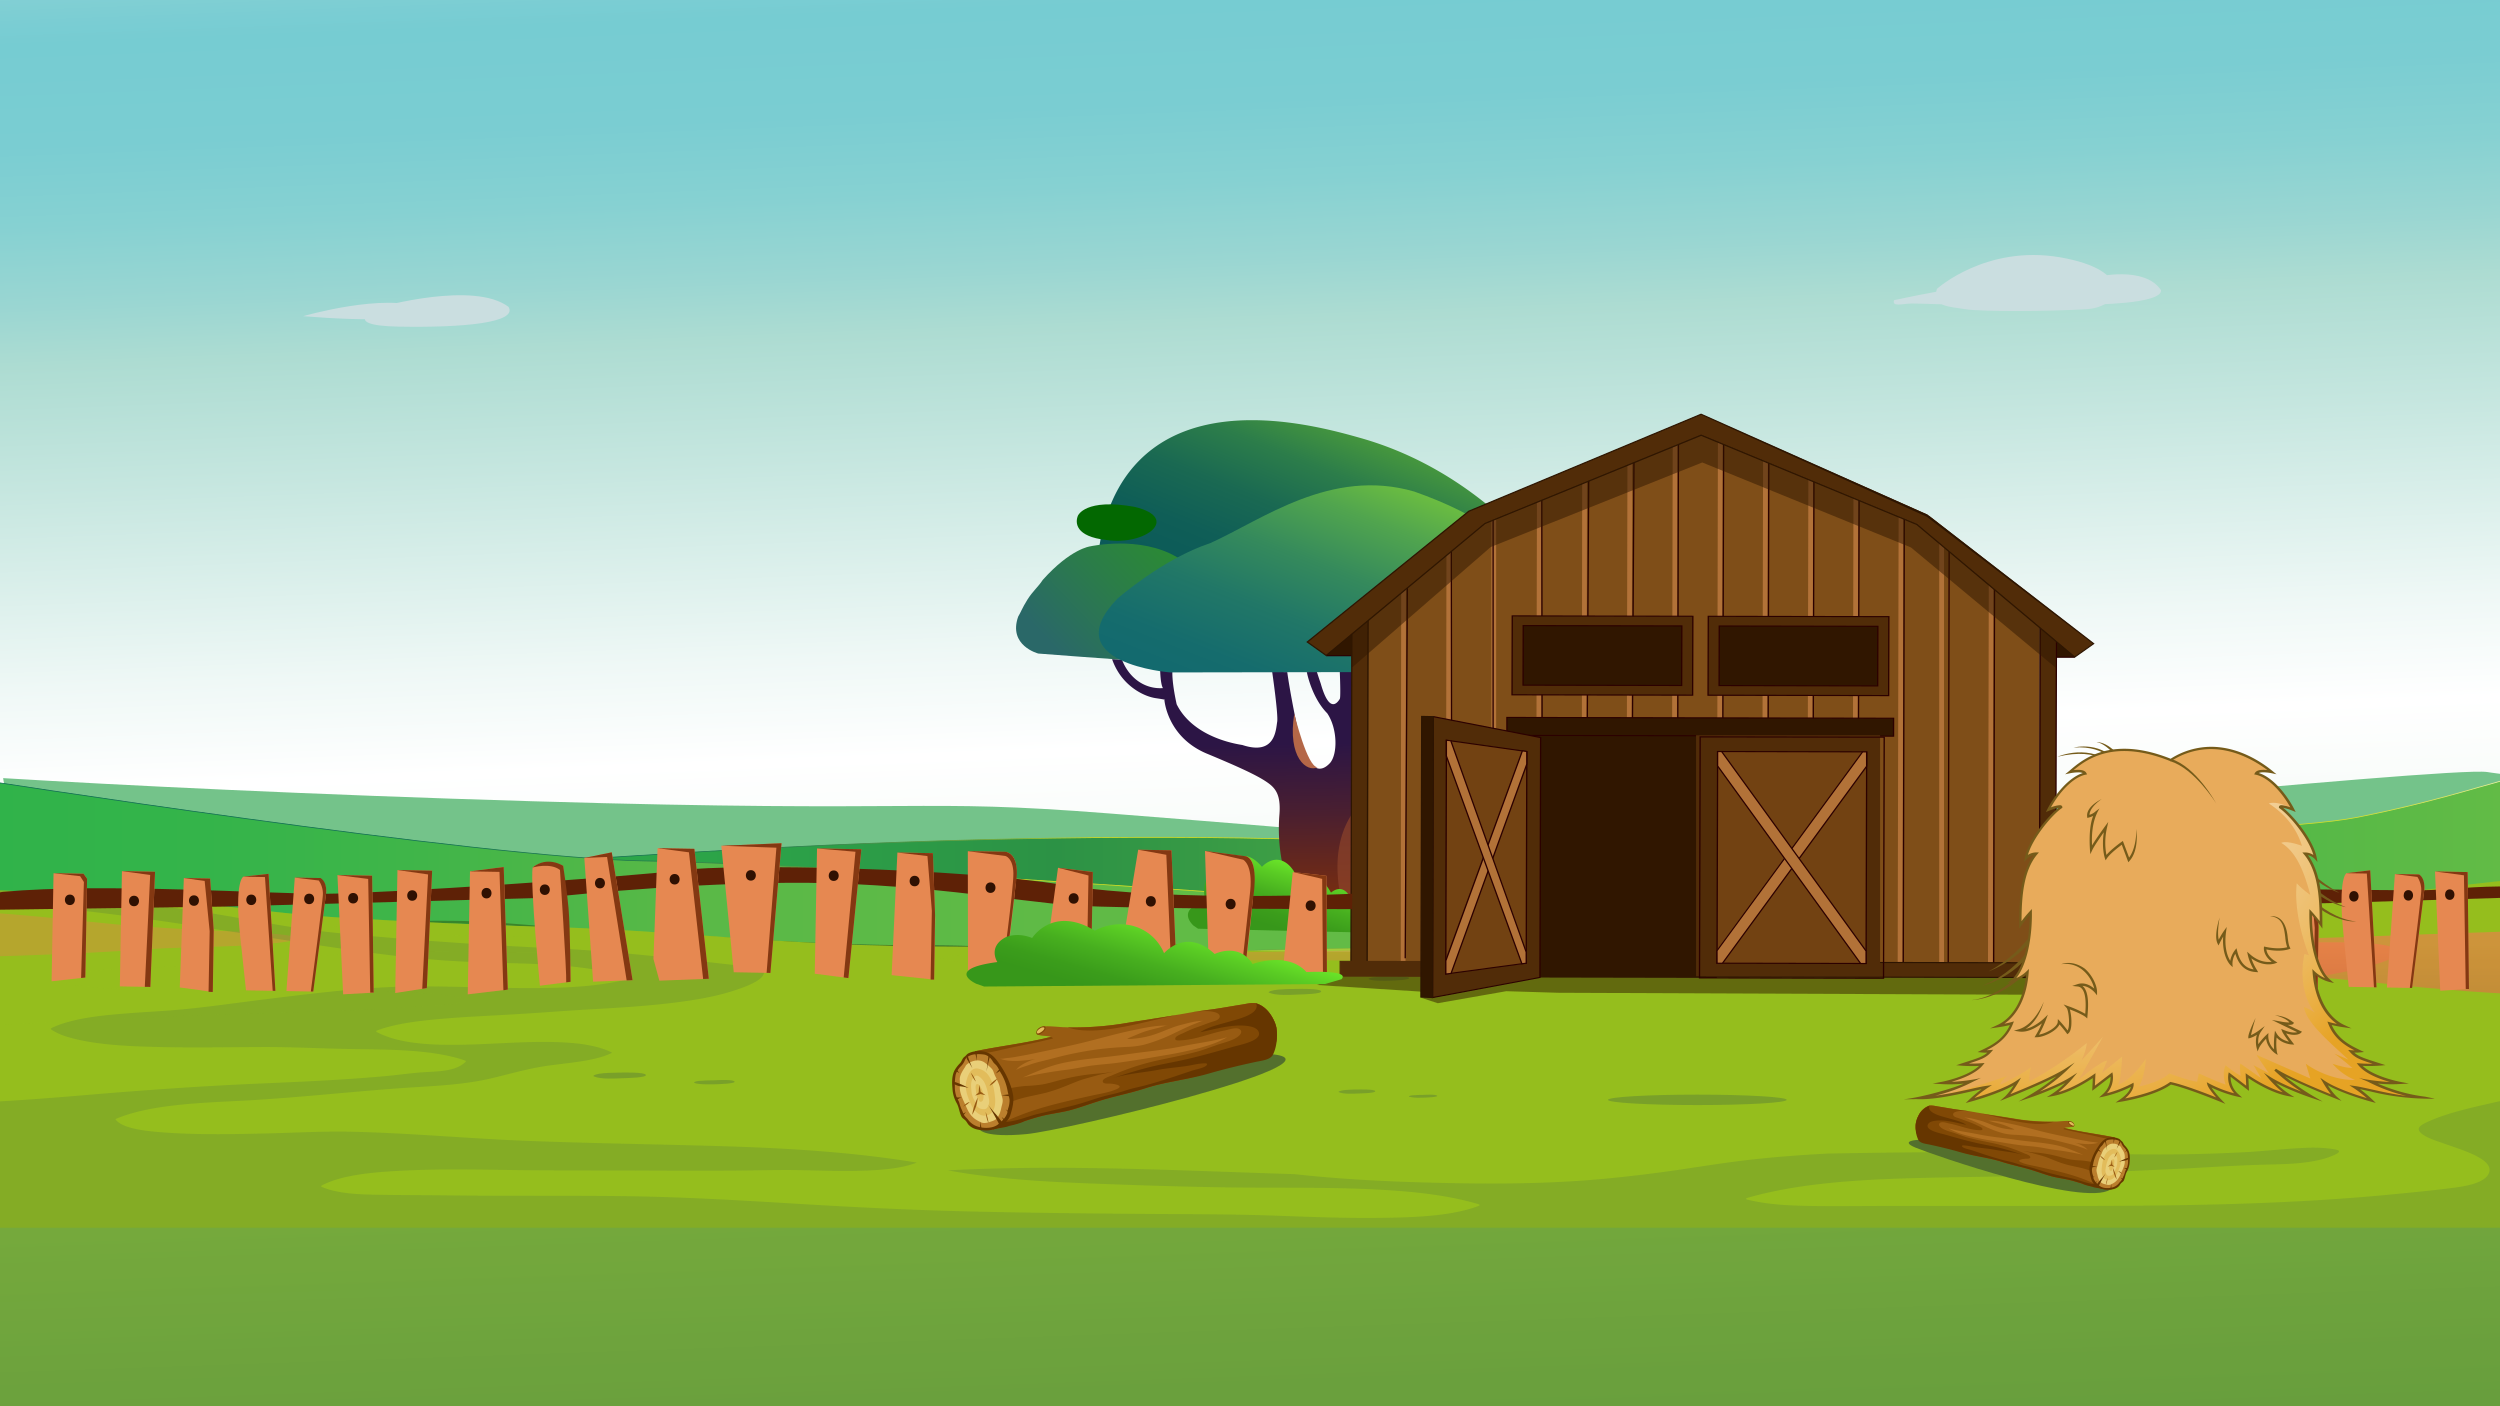 <svg xmlns="http://www.w3.org/2000/svg" xmlns:xlink="http://www.w3.org/1999/xlink" width="100%" height="100%" viewBox="0 0 1600 900">
  <rect x="0" y="0" width="1600" height="900" fill="#333333" stroke="none"/>
  <defs>
    <style>
      .cls-1 {
        fill: none;
      }

      .cls-2 {
        isolation: isolate;
      }

      .cls-3 {
        clip-path: url(#clip-path);
      }

      .cls-4 {
        fill: url(#linear-gradient);
      }

      .cls-5 {
        fill: #74c38a;
      }

      .cls-6, .cls-7, .cls-8, .cls-9 {
        stroke-miterlimit: 10;
      }

      .cls-6, .cls-7, .cls-8 {
        stroke-width: 0.5px;
      }

      .cls-6 {
        fill: url(#linear-gradient-2);
        stroke: url(#linear-gradient-3);
      }

      .cls-7 {
        fill: url(#linear-gradient-4);
        stroke: url(#linear-gradient-5);
      }

      .cls-8 {
        fill: url(#linear-gradient-6);
        stroke: url(#linear-gradient-7);
      }

      .cls-9 {
        stroke-width: 0.25px;
        fill: url(#linear-gradient-8);
        stroke: url(#linear-gradient-9);
      }

      .cls-10 {
        fill: #cadee0;
      }

      .cls-11, .cls-13, .cls-14 {
        mix-blend-mode: screen;
      }

      .cls-11, .cls-20, .cls-31 {
        opacity: 0.5;
      }

      .cls-11 {
        fill: url(#linear-gradient-10);
      }

      .cls-12, .cls-17 {
        fill: #95be1d;
      }

      .cls-13, .cls-14 {
        opacity: 0.4;
      }

      .cls-13 {
        fill: url(#linear-gradient-11);
      }

      .cls-14 {
        fill: url(#linear-gradient-12);
      }

      .cls-15 {
        fill: url(#linear-gradient-13);
      }

      .cls-16 {
        opacity: 0.3;
      }

      .cls-17, .cls-18, .cls-20, .cls-55 {
        mix-blend-mode: multiply;
      }

      .cls-18 {
        opacity: 0.31;
      }

      .cls-19, .cls-20 {
        fill: #5f8337;
      }

      .cls-21 {
        fill: url(#linear-gradient-14);
      }

      .cls-22 {
        fill: #8e442b;
        opacity: 0.68;
      }

      .cls-23 {
        fill: #b46747;
      }

      .cls-24 {
        fill: #602d0b;
      }

      .cls-25 {
        fill: url(#linear-gradient-15);
      }

      .cls-26 {
        fill: url(#linear-gradient-16);
      }

      .cls-27 {
        fill: url(#linear-gradient-17);
      }

      .cls-28 {
        fill: #036801;
      }

      .cls-29 {
        fill: url(#linear-gradient-18);
      }

      .cls-30 {
        fill: url(#linear-gradient-19);
      }

      .cls-31, .cls-32 {
        fill: #301600;
      }

      .cls-33 {
        fill: #2b0000;
      }

      .cls-34 {
        fill: #7f4e18;
      }

      .cls-35 {
        fill: #b27238;
      }

      .cls-36 {
        fill: #727272;
      }

      .cls-37 {
        fill: #512c08;
      }

      .cls-38 {
        fill: #2d1501;
      }

      .cls-39 {
        fill: #724212;
      }

      .cls-40 {
        fill: #5e2106;
      }

      .cls-41 {
        fill: #e68851;
      }

      .cls-42 {
        fill: #843812;
      }

      .cls-43 {
        fill: #301102;
      }

      .cls-44 {
        fill: url(#linear-gradient-20);
      }

      .cls-45 {
        fill: #53702d;
      }

      .cls-46 {
        fill: #985b12;
      }

      .cls-47 {
        fill: #804805;
      }

      .cls-48 {
        fill: #663600;
      }

      .cls-49 {
        fill: #b16f21;
      }

      .cls-50 {
        fill: #e2bc5b;
      }

      .cls-51 {
        fill: #bb7f2d;
      }

      .cls-52 {
        fill: #e9cf79;
      }

      .cls-53 {
        fill: #755b1a;
      }

      .cls-54 {
        fill: #e8ab5b;
      }

      .cls-55 {
        opacity: 0.6;
        fill: url(#radial-gradient);
      }

      .cls-56 {
        clip-path: url(#clip-path-2);
      }

      .cls-57 {
        clip-path: url(#clip-path-3);
      }

      .cls-58 {
        fill: url(#linear-gradient-21);
      }

      .cls-59 {
        fill: #6cbd46;
      }

      .cls-60 {
        fill: url(#linear-gradient-22);
      }

      .cls-61 {
        fill: url(#linear-gradient-23);
      }

      .cls-62 {
        fill: url(#linear-gradient-24);
      }

      .cls-63 {
        fill: url(#linear-gradient-25);
      }

      .cls-64 {
        fill: url(#linear-gradient-26);
      }
    </style>
    <clipPath id="clip-path">
      <rect class="cls-1" width="1600" height="900"/>
    </clipPath>
    <linearGradient id="linear-gradient" x1="784.55" y1="-347.93" x2="833.19" y2="938.31" gradientUnits="userSpaceOnUse">
      <stop offset="0.21" stop-color="#a2d9d8"/>
      <stop offset="0.22" stop-color="#9ad7d7"/>
      <stop offset="0.24" stop-color="#86d1d4"/>
      <stop offset="0.26" stop-color="#7acdd3"/>
      <stop offset="0.27" stop-color="#76ccd2"/>
      <stop offset="0.32" stop-color="#7acdd2"/>
      <stop offset="0.36" stop-color="#86d1d2"/>
      <stop offset="0.4" stop-color="#9ad6d2"/>
      <stop offset="0.43" stop-color="#addcd2"/>
      <stop offset="0.49" stop-color="#c5e6df"/>
      <stop offset="0.59" stop-color="#eff8f6"/>
      <stop offset="0.64" stop-color="#fff"/>
      <stop offset="1" stop-color="#c8e5d2"/>
    </linearGradient>
    <linearGradient id="linear-gradient-2" x1="20.71" y1="602.3" x2="1189.96" y2="602.3" gradientUnits="userSpaceOnUse">
      <stop offset="0" stop-color="#2db24b"/>
      <stop offset="0.2" stop-color="#2dae4a"/>
      <stop offset="0.4" stop-color="#2ca248"/>
      <stop offset="0.56" stop-color="#2c9245"/>
      <stop offset="1" stop-color="#67bc45"/>
    </linearGradient>
    <linearGradient id="linear-gradient-3" x1="193.15" y1="907.39" x2="1012.64" y2="346.15" gradientUnits="userSpaceOnUse">
      <stop offset="0" stop-color="#76ccd2"/>
      <stop offset="0" stop-color="#6fc4c0"/>
      <stop offset="0" stop-color="#5db193"/>
      <stop offset="0" stop-color="#40914a"/>
      <stop offset="0" stop-color="#3d8e42"/>
      <stop offset="0" stop-color="#348740"/>
      <stop offset="0" stop-color="#20793c"/>
      <stop offset="0" stop-color="#147039"/>
      <stop offset="0" stop-color="#106d38"/>
      <stop offset="0.01" stop-color="#106d3e"/>
      <stop offset="0.02" stop-color="#0f6d49"/>
      <stop offset="0.05" stop-color="#0e6d50"/>
      <stop offset="0.12" stop-color="#0e6d52"/>
      <stop offset="0.32" stop-color="#106e52"/>
      <stop offset="0.39" stop-color="#177250"/>
      <stop offset="0.45" stop-color="#23794d"/>
      <stop offset="0.49" stop-color="#348249"/>
      <stop offset="0.52" stop-color="#4a8f44"/>
      <stop offset="0.56" stop-color="#659e3e"/>
      <stop offset="0.59" stop-color="#85b036"/>
      <stop offset="0.61" stop-color="#aac52d"/>
      <stop offset="0.63" stop-color="#d3dc24"/>
      <stop offset="0.64" stop-color="#d6de23"/>
      <stop offset="0.81" stop-color="#d6de23"/>
      <stop offset="0.84" stop-color="#d6de23"/>
      <stop offset="0.86" stop-color="#d7df27"/>
      <stop offset="0.88" stop-color="#d9e134"/>
      <stop offset="0.9" stop-color="#dde44a"/>
      <stop offset="0.93" stop-color="#e3e869"/>
      <stop offset="0.95" stop-color="#eaee90"/>
      <stop offset="0.97" stop-color="#f3f5c0"/>
      <stop offset="1" stop-color="#fefef7"/>
      <stop offset="1" stop-color="#fff"/>
    </linearGradient>
    <linearGradient id="linear-gradient-4" x1="465.99" y1="581.28" x2="1653.64" y2="581.28" gradientUnits="userSpaceOnUse">
      <stop offset="0" stop-color="#159e49"/>
      <stop offset="0.2" stop-color="#19a049"/>
      <stop offset="0.4" stop-color="#25a649"/>
      <stop offset="0.6" stop-color="#3ab149"/>
      <stop offset="0.67" stop-color="#42b549"/>
      <stop offset="1" stop-color="#67bc45"/>
    </linearGradient>
    <linearGradient id="linear-gradient-5" x1="639.5" y1="922.76" x2="1526.19" y2="315.51" xlink:href="#linear-gradient-3"/>
    <linearGradient id="linear-gradient-6" x1="-19.93" y1="583.37" x2="1056.85" y2="583.37" gradientUnits="userSpaceOnUse">
      <stop offset="0.01" stop-color="#30b34a"/>
      <stop offset="0.14" stop-color="#34b44a"/>
      <stop offset="0.27" stop-color="#40b549"/>
      <stop offset="0.4" stop-color="#55b847"/>
      <stop offset="0.43" stop-color="#5ab947"/>
      <stop offset="1" stop-color="#67bc45"/>
    </linearGradient>
    <linearGradient id="linear-gradient-7" x1="122.58" y1="849.8" x2="866.34" y2="340.43" xlink:href="#linear-gradient-3"/>
    <linearGradient id="linear-gradient-8" x1="876.69" y1="2654.14" x2="753.01" y2="-935.63" gradientUnits="userSpaceOnUse">
      <stop offset="0.02" stop-color="#4a8e41"/>
      <stop offset="0.28" stop-color="#4c9041"/>
      <stop offset="0.37" stop-color="#539541"/>
      <stop offset="0.44" stop-color="#5e9f40"/>
      <stop offset="0.49" stop-color="#6fac40"/>
      <stop offset="0.54" stop-color="#85be3f"/>
      <stop offset="0.56" stop-color="#8fc63f"/>
      <stop offset="0.56" stop-color="#97c83d"/>
      <stop offset="0.57" stop-color="#a2cc39"/>
      <stop offset="0.58" stop-color="#a9ce38"/>
      <stop offset="0.61" stop-color="#abcf37"/>
    </linearGradient>
    <linearGradient id="linear-gradient-9" x1="190.55" y1="1192.45" x2="1447.75" y2="331.44" xlink:href="#linear-gradient-3"/>
    <linearGradient id="linear-gradient-10" x1="375.85" y1="609.73" x2="375.85" y2="578.35" gradientUnits="userSpaceOnUse">
      <stop offset="0" stop-color="#09170a"/>
      <stop offset="0.58" stop-color="#2d550c"/>
      <stop offset="1" stop-color="#16623e"/>
    </linearGradient>
    <linearGradient id="linear-gradient-11" x1="89.23" y1="608.98" x2="89.23" y2="816.52" gradientUnits="userSpaceOnUse">
      <stop offset="0" stop-color="#e68247"/>
      <stop offset="0.64" stop-color="#763521"/>
      <stop offset="0.89" stop-color="#3b1c01"/>
    </linearGradient>
    <linearGradient id="linear-gradient-12" x1="888.05" y1="608.98" x2="888.05" y2="816.66" xlink:href="#linear-gradient-11"/>
    <linearGradient id="linear-gradient-13" x1="1436.3" y1="601.93" x2="1436.3" y2="1005.82" xlink:href="#linear-gradient-11"/>
    <linearGradient id="linear-gradient-14" x1="825.5" y1="601.13" x2="819.7" y2="303.78" gradientUnits="userSpaceOnUse">
      <stop offset="0.06" stop-color="#7f2f0b"/>
      <stop offset="0.27" stop-color="#4a1f30"/>
      <stop offset="0.42" stop-color="#2c1545"/>
    </linearGradient>
    <linearGradient id="linear-gradient-15" x1="790.77" y1="510.33" x2="903.61" y2="232.65" gradientUnits="userSpaceOnUse">
      <stop offset="0.39" stop-color="#0b5a59"/>
      <stop offset="0.5" stop-color="#0f5e57"/>
      <stop offset="0.61" stop-color="#1a6952"/>
      <stop offset="0.72" stop-color="#2c7d4a"/>
      <stop offset="0.82" stop-color="#47983d"/>
      <stop offset="0.93" stop-color="#68ba2e"/>
      <stop offset="1" stop-color="#84d721"/>
    </linearGradient>
    <linearGradient id="linear-gradient-16" x1="1067.26" y1="306.86" x2="952.61" y2="464.3" gradientUnits="userSpaceOnUse">
      <stop offset="0.37" stop-color="#9dec27"/>
      <stop offset="0.46" stop-color="#87d23b"/>
      <stop offset="0.62" stop-color="#64ab5a"/>
      <stop offset="0.75" stop-color="#4f926d"/>
      <stop offset="0.83" stop-color="#478974"/>
    </linearGradient>
    <linearGradient id="linear-gradient-17" x1="668.53" y1="427.2" x2="749.15" y2="350.84" gradientUnits="userSpaceOnUse">
      <stop offset="0.12" stop-color="#2a6868"/>
      <stop offset="0.62" stop-color="#2b7d48"/>
      <stop offset="1" stop-color="#2b8a34"/>
    </linearGradient>
    <linearGradient id="linear-gradient-18" x1="813.45" y1="502.28" x2="931.74" y2="200.36" gradientUnits="userSpaceOnUse">
      <stop offset="0.08" stop-color="#11686f"/>
      <stop offset="0.2" stop-color="#156c6d"/>
      <stop offset="0.32" stop-color="#217767"/>
      <stop offset="0.44" stop-color="#358a5c"/>
      <stop offset="0.56" stop-color="#51a54e"/>
      <stop offset="0.68" stop-color="#76c73b"/>
      <stop offset="0.8" stop-color="#a2f124"/>
      <stop offset="0.81" stop-color="#a6f522"/>
    </linearGradient>
    <linearGradient id="linear-gradient-19" x1="818.8" y1="631.43" x2="851.53" y2="516.31" gradientUnits="userSpaceOnUse">
      <stop offset="0.3" stop-color="#37971a"/>
      <stop offset="0.37" stop-color="#3b9d1b"/>
      <stop offset="0.47" stop-color="#47af1f"/>
      <stop offset="0.58" stop-color="#5acc24"/>
      <stop offset="0.66" stop-color="#6be629"/>
    </linearGradient>
    <linearGradient id="linear-gradient-20" x1="721.66" y1="685.05" x2="762.16" y2="542.61" xlink:href="#linear-gradient-19"/>
    <radialGradient id="radial-gradient" cx="212.82" cy="481.02" r="246.97" gradientTransform="translate(1118.6)" gradientUnits="userSpaceOnUse">
      <stop offset="0" stop-color="#fff"/>
      <stop offset="0.13" stop-color="#fffefb"/>
      <stop offset="0.26" stop-color="#fdf9f0"/>
      <stop offset="0.38" stop-color="#fbf2dc"/>
      <stop offset="0.5" stop-color="#f9e8c1"/>
      <stop offset="0.62" stop-color="#f5da9e"/>
      <stop offset="0.74" stop-color="#f1ca74"/>
      <stop offset="0.86" stop-color="#ecb741"/>
      <stop offset="0.98" stop-color="#e6a108"/>
      <stop offset="1" stop-color="#e59e00"/>
    </radialGradient>
    <clipPath id="clip-path-2">
      <rect class="cls-1" x="1850" width="800" height="900"/>
    </clipPath>
    <clipPath id="clip-path-3">
      <rect class="cls-1" x="1720" width="1600" height="900"/>
    </clipPath>
    <linearGradient id="linear-gradient-21" x1="1679.41" y1="675.09" x2="1838.16" y2="21.48" gradientUnits="userSpaceOnUse">
      <stop offset="0" stop-color="#694722"/>
      <stop offset="0.55" stop-color="#4f4030"/>
    </linearGradient>
    <linearGradient id="linear-gradient-22" x1="1709.83" y1="396.92" x2="2150.25" y2="-96.85" gradientTransform="matrix(1.08, 0, 0, 1.06, -320.22, -192.62)" gradientUnits="userSpaceOnUse">
      <stop offset="0" stop-color="#0d5f3f"/>
      <stop offset="0.27" stop-color="#157d66"/>
      <stop offset="0.43" stop-color="#198a77"/>
      <stop offset="0.76" stop-color="#1ca989"/>
    </linearGradient>
    <linearGradient id="linear-gradient-23" x1="1399.83" y1="306.66" x2="1605.12" y2="50.63" gradientUnits="userSpaceOnUse">
      <stop offset="0" stop-color="#0d5f3f"/>
      <stop offset="0.33" stop-color="#0b7251"/>
      <stop offset="0.33" stop-color="#0b7251"/>
      <stop offset="0.43" stop-color="#087353"/>
      <stop offset="0.76" stop-color="#017458"/>
    </linearGradient>
    <linearGradient id="linear-gradient-24" x1="1399.83" y1="309.48" x2="1605.12" y2="53.46" gradientUnits="userSpaceOnUse">
      <stop offset="0.03" stop-color="#106a56"/>
      <stop offset="0.42" stop-color="#116e59"/>
      <stop offset="0.62" stop-color="#0d745b"/>
      <stop offset="0.75" stop-color="#077b5e"/>
    </linearGradient>
    <linearGradient id="linear-gradient-25" x1="1415.81" y1="43.6" x2="2237.03" y2="43.6" gradientUnits="userSpaceOnUse">
      <stop offset="0.09" stop-color="#106e5b"/>
      <stop offset="0.3" stop-color="#0e8168"/>
      <stop offset="0.4" stop-color="#0d8c6f"/>
      <stop offset="0.5" stop-color="#139673"/>
      <stop offset="0.67" stop-color="#22b27d"/>
      <stop offset="0.68" stop-color="#23b37e"/>
    </linearGradient>
    <linearGradient id="linear-gradient-26" x1="1354.75" y1="81.55" x2="2328.1" y2="14.2" gradientUnits="userSpaceOnUse">
      <stop offset="0.21" stop-color="#0b6848"/>
      <stop offset="0.36" stop-color="#127b57"/>
      <stop offset="0.55" stop-color="#1c986d"/>
      <stop offset="0.6" stop-color="#279e6e"/>
      <stop offset="0.7" stop-color="#44ad71"/>
      <stop offset="0.8" stop-color="#66be75"/>
    </linearGradient>
  </defs>
  <g class="cls-2">
    <g id="Layer_1" data-name="Layer 1">
      <g id="SC_03">
        <g class="cls-3">
          <rect class="cls-4" x="-7.72" y="-12.62" width="1631.57" height="572.9"/>
          <path class="cls-5" d="M2,498c73.58,4.46,197.71,10.63,339.18,14.81,257.74,7.6,242.42-2.1,368.68,7.79,322.32,25.24,266.38,26.49,359.15,18.71,74-6.22,499.18-48.92,522.83-45.21,0,0,17.09,2.68,34.38,3.9h.19c.08,0-15.5,170.68-15.5,170.68H30.45Z"/>
          <path class="cls-6" d="M20.71,582.75s846.51-105.45,1153.62,0L1190,667.39,30.09,668.72Z"/>
          <path class="cls-7" d="M476.47,607.15c482.22-49.57,647.44-65.21,666.75-65.48,14.69-.19,25-.83,45.76-1.55,189.49-6.63,285-10.08,320.3-17.15,91.06-18.21,115.53-38,141.27-24.94,12.34,6.23-16.26,170.69-16.26,170.69H466Z"/>
          <path class="cls-8" d="M-19.93,498S308.68,549.47,413,551s540.55,29,606.79,42.54,23.61,75.15,23.61,75.15H-1Z"/>
          <polygon class="cls-9" points="-2.87 625.21 1625.05 590.62 1625.05 909.72 -2.87 909.72 -2.87 625.21"/>
          <g>
            <path class="cls-10" d="M1341.83,177.26s30.59-7.41,41.22,8.45c.85,9.1-45.63,9.2-45.63,9.2Z"/>
            <path class="cls-10" d="M1239.59,184.91s31.3-28.35,78.75-20.25,40.12,31.77,17.13,33.21-68,1.71-77.78,0S1236.16,196.61,1239.59,184.91Z"/>
            <path class="cls-10" d="M1212.19,192.11s26.91-5.85,33.76-6.3,26.9.22,20,8.43c-10.76,1.47-36.69-.11-42.56,0S1210.72,196.61,1212.19,192.11Z"/>
          </g>
          <g>
            <path class="cls-10" d="M243.7,196.41s59.67-16.78,81.77,0c6.07,10.16-29.17,13.39-70.17,12.64S243.7,196.41,243.7,196.41Z"/>
            <path class="cls-10" d="M194,202.36s52.49-15.25,76.79-5.09C274.06,204.9,237,205.91,194,202.36Z"/>
          </g>
          <path class="cls-11" d="M22.92,588c27.17.33,54.16,2,81.34,2.18,33.6.27,66.81-2.17,100.44-1.12,19,.58,37.92,1.32,56.93,1.69,17.17.32,34.34.17,51.45.94,35.11,1.57,69.23,5.58,103.9,8.14,73.77,5.46,148.7,6.21,223.58,7.4,27,.44,53.22.11,79.82-.76a144.49,144.49,0,0,1,14.78-1.28c8.35-.41,16.74-.6,25.12-.64-4.6-.1-8.59-.14-11.71-.14-28.35,0-89.73,2.38-122.79,1.19s-47.22,0-94.44-1.8S429,597.19,396,596s-70.83-6-100.73-6.59-53.53,1.2-96-1.19-81.84,1.79-125.91-.6c-29.86-1.62-61.85-3.24-81.86-4.11v4.89C1.94,587.87,12.71,587.83,22.92,588Z"/>
          <g>
            <path class="cls-12" d="M1345.67,589.78c-54.58,4.05-110.69,10.6-165.73,11.66-72.13,1.36-143.49,6.14-215.76,7.25-74.09,1.14-145.77.88-219.76-1.57-64.07-2.12-128.26-.2-192.3-2.29-65.66-2.14-130.26-9.48-195.92-11.41-47.39-1.38-93.33-3.4-140.39-6.28-38.82-2.38-76-8.55-114.56-10.91-36.63-2.25-74.84-6.12-111.78-6.51v216H1648V559.24c-46.33,4.06-92.58,9.39-137.56,15.84C1457.17,582.72,1400.43,585.73,1345.67,589.78Z"/>
            <g>
              <path class="cls-13" d="M109.34,606.73c6.67-.22,13.33-.39,20-.59,15.81-.5,32.27-.92,47.58-2.64,3.36-.38,11.39-1.09,12-2.78.88-2.18-12.34-2.93-15.94-3.22-9.29-.75-18.74-1.19-28.18-1.57-8.9-.34-17.59-.86-26.44-1.32-15.43-.8-30.58-1.75-45.72-3.15s-30.32-3.06-45.49-4.57c-12.57-1.25-25-2.27-37.71-3v28.43c31.75-.89,63.41-2.14,94.85-4.12C92.67,607.66,100.89,607,109.34,606.73Z"/>
              <path class="cls-14" d="M704.45,611.61c-15.33,1-31,.7-45.93,2.53,3.29,1.76,9.83,2.34,15.17,2.61,8.07.42,16.3.33,24.42.13,15.61-.41,31-1.47,46.56-2.07,13.59-.52,27.66-.16,41.3-.2,16.49-.05,33-.11,49.45-.08,33,0,65.69.8,98.58,1.85,16.4.52,32.81,1,49.25,1s32.58-.51,48.84-1.23c15.68-.71,31.4-1.54,47.21-1.83,12.68-.22,26.54.62,38.29-1.64-7.1-2.4-16.58-3.57-25.74-4.28-11.22-.86-22.66-1.18-34.1-1.34-10-.14-20-.13-30-.35-14.93-.33-29.88-.94-44.76-1.56q-11.76-.49-23.54-1c-38.64,1.82-77.25,3.87-116.13,4.56-36.46.64-72.26.84-108.1.45C724.94,610,714.74,610.93,704.45,611.61Z"/>
              <path class="cls-15" d="M1413.27,602.24c-40.72,1-81.71,2.89-122.52,2.74-14.77-.05-30.22-.38-44.72.82-6.33.53-12.74,1.23-17.09,3.17s-7,4.45-.14,6.14c13,3.17,30.2,3.46,45,4.47,30.15,2.1,62,1.82,92.52,2,29.5.16,59.29,0,88.52,1.76,28.67,1.72,56.62,4.67,84.69,7.56,36,3.68,71.84,6,108.44,6.71V595.27c-32.24.43-64.43,1.51-96.53,2.72C1505.39,599.71,1459.45,601.15,1413.27,602.24Z"/>
            </g>
            <g class="cls-16">
              <path class="cls-17" d="M1529.13,572.48c-5.79,1.49-11.64,3-17.58,4.41A652.48,652.48,0,0,1,1435,590.78c-56.84,6.9-119.82,7-174.8,15.67,33.3,1.78,67.37.91,100.77-.14,23.33-.74,46.67-1.24,70-1.95,18.1-.56,36.22-1.19,54.4-1.25,13.43,0,32.38-.35,43.91,2.47,9.21,2.27,6,5.82-.15,8.44-9.92,4.21-24.53,7.25-38.38,9.82-18.41,3.42-38,6.24-57.94,8.46-18.95,2.1-38.71,3.82-58.69,4.3-13.22.32-29.21.33-40.27-2.51-.61-.17-.74-.4-.21-.6,12.31-4.9,36-4.9,46.49-10.3-26-3.53-56.94-1.61-83.86-.73-33.84,1.1-67.92,2.55-101.92,2.9-72.33.77-143.4-6-215.76-5.57-37.61.24-75.21.85-112.84,1q-55.89.23-111.79-.27c-27.44-.3-55.08-.12-82.48-.78-24.07-.59-50.66-1.69-70.6-6.64-.77-.2-.74-.61.29-.71,2.25-.23,4.56-.47,6.91-.59,15.82-.93,31.84-.26,47.72,0,18,.27,36-.43,53.84-1.12,18.14-.7,36.28-1.52,54.48-2,8.72-.21,17.38-.29,26.06-.32q-22.79-.5-45.78-1.24c-64.07-2.12-128.26-.2-192.3-2.29-65.66-2.14-130.26-9.48-195.92-11.41-47.39-1.38-93.33-3.4-140.39-6.28-38.82-2.38-76-8.55-114.56-10.91-36.63-2.25-74.84-6.12-111.78-6.51v5.11q11.29.3,22.53.84c71,3.35,138.8,11.66,207.67,18,17.15,1.58,34.43,3,52,4.05,16.48,1,32.84,1.4,49.54,1.66,27,.43,56.87.95,80.43,5.93.68.14.8.51,0,.66-13.89,2.34-29.53,3.19-44.92,3.5-29.19.57-58.34-.54-87.52-.54-33.2,0-65.71,2.63-97.9,5.13-18.13,1.4-36.25,3.11-54.57,4.23-11.83.72-23.87,1-35.76,1.64-12.78.66-26.33,1.45-37.82,3.56a80.37,80.37,0,0,0-8.77,2c-2.29.7-2.49.7-.38,1.51a54,54,0,0,0,8.65,2.4c17.41,3.4,39.62,3.91,59.32,4.22,22,.33,43.9.06,65.87,0,19.34-.05,38.55.61,57.89.83,23.48.23,51.51.13,71.86,4.65.52.13.71.33.4.52-5.31,3.31-13.53,3.81-23.9,4.14-9.44.28-18.79,1.2-28.15,1.73q-12.09.69-24.3,1.19c-18.35.76-36.78,1.27-55.21,1.78-37.59,1-74.57,2.7-111.83,4.7C33,654.27,11.28,655.35-10.53,656V785.73H1648V559.24C1608.06,562.74,1568.18,567.19,1529.13,572.48Z"/>
            </g>
            <g class="cls-18">
              <path class="cls-19" d="M1600.22,704.69c-15.19,3.43-31.9,6.93-44.82,12.53-3,1.29-7.83,3.36-7.39,5.67.76,4.08,10.84,7.12,16.53,9.13,12,4.25,33.64,10.42,27.82,19.85-3,4.84-12.22,7-21,8.16-13.27,1.77-27,3.06-40.47,4.38-70.26,6.82-141.85,7.4-213.08,7.4H1207.12c-16.17,0-32.44.26-48.61,0-13.79-.22-27.79-.93-40.41-4.11-.77-.19-.7-.84,0-1,39.35-11.4,87.15-12.39,131-13.22,14.44-.26,28.87-.44,43.31-.8,16.35-.41,32.62-1.38,48.92-2.16,18.36-.9,36.72-1.72,55.09-2.59,16.86-.83,33.75-2,50.67-2.48,12.92-.36,27.3-.38,39.1-3.54a42.65,42.65,0,0,0,9-3.34c3.06-1.69,2.18-2.5-1.91-3.16a89.08,89.08,0,0,0-17.78-.79c-12.68.51-25.1,2-37.72,2.72-18.47,1-37,1.5-55.56,1.5-37.16,0-74.26-1.35-111.39-1.46-33.65-.13-67.28.28-100.9.89-19,1-37.94,2.44-56.51,4.76-17.61,2.21-34.83,5.22-52.39,7.51-16.84,2.19-33.87,4.08-51.1,5.22-34.2,2.3-69.4,1.91-103.77.85-26.12-.8-52.2-2.34-77.8-5.16-73.93-2.28-148-6.34-221.78-2.42,29.14,5.36,60.27,7.22,90.91,8.37,29.07,1.12,58.37,2.1,87.52,2.53,28.61.42,57.29-.15,85.9.92,25.83,1,52.59,3,75.42,9.87.81.25.68.78,0,1.06-16.54,6.35-39.62,7.3-59.41,7.6-23.76.44-47.51-.54-71.19-1.38-30.21-1.07-60.6-.89-90.86-1.16-35.48-.3-70.94-.7-106.38-1.57-37.46-.92-74.52-2.79-111.77-5.06-36.72-2.24-73.52-4.34-110.51-4.72s-73.72,0-110.57-.46c-15.56-.17-31.19-.12-46.74-.44-11.56-.24-23.81-1-33-5-.5-.21-.41-.63,0-.85,12.67-6.85,33.22-8.56,50.48-9.46,23.82-1.24,47.81-.79,71.69-.45,28.83.38,57.68.16,86.52.33,18.82.08,37.64.14,56.48,0,14.24-.1,28.5-.54,42.74-.23,12.81.26,25.69.73,38.52.31,11.9-.39,24.63-1.38,34.46-5.17-40.11-6.66-82-9.22-123.85-10.5-41.69-1.25-83.42-1.8-125-3.4-37.66-1.44-75.12-5-112.84-5.86-17.59-.41-35.38.6-52.95,1.05-21.32.49-43.07,1-64.31-.39-11.31-.76-28.72-2-33.79-8.36-.15-.17,0-.47.28-.59,22.09-9.31,54.57-10.18,81.55-11.61,37.72-2,74.71-6.5,112.42-8.75,16.32-1,31.85-2.09,46.93-5.71,12.06-2.9,23.2-6.21,36.12-8s28.74-2.85,39.15-7.6c1.69-.78,1.23-.71-.4-1.44-1.1-.47-2.21-1-3.39-1.36a60.18,60.18,0,0,0-6-1.79,100.73,100.73,0,0,0-14.37-2.23c-22.9-1.92-46.29.62-69.22,1.07-19.71.41-41.37-.29-56-8.1-.55-.31-.37-.74.22-1,12-4.52,27.47-6.25,41.81-7.49,16.11-1.38,32.36-2,48.56-3,14.93-.9,29.8-2.1,44.76-2.95,18-1,36-2.05,53.63-4.19,12.93-1.57,26.05-3.64,37.54-7.22,7.77-2.43,22-7.16,21.28-12.81a4.36,4.36,0,0,0-1.17-2.28C443.94,614.93,400.3,609.06,356.2,607c-47.39-2.18-93.33-5.36-140.39-9.9-38.82-3.74-76-13.46-114.56-17.17-36.63-3.54-74.84-9.62-111.78-10.24v8c7.53.32,15,.78,22.53,1.33,71,5.27,138.8,18.34,207.67,28.27,17.15,2.49,34.43,4.79,52,6.38,16.48,1.53,32.84,2.21,49.54,2.61,27,.68,56.87,1.5,80.43,9.34.68.21.8.81,0,1-13.89,3.68-29.53,5-44.92,5.5-29.19.9-58.34-.84-87.52-.84-33.2,0-65.71,4.13-97.9,8.07-18.13,2.21-36.25,4.9-54.57,6.65-11.83,1.14-23.87,1.64-35.76,2.59-12.78,1-26.33,2.29-37.82,5.6a57.49,57.49,0,0,0-8.77,3.1c-2.29,1.1-2.49,1.12-.38,2.38a39.94,39.94,0,0,0,8.65,3.78c17.41,5.35,39.62,6.16,59.32,6.65,22,.51,43.9.08,65.87,0,19.34-.08,38.55,1,57.89,1.3,23.48.37,51.51.21,71.86,7.33.52.19.71.51.4.82-5.31,5.2-13.53,6-23.9,6.5-9.44.45-18.79,1.9-28.15,2.74q-12.09,1.07-24.3,1.87c-18.35,1.2-36.78,2-55.21,2.8-37.59,1.61-74.57,4.25-111.83,7.4-21.62,1.83-43.29,3.52-65.1,4.58V909.72H1648V694.79C1632,697.93,1616,701.14,1600.22,704.69Z"/>
            </g>
            <g>
              <path class="cls-20" d="M828.18,632.94c-1.77,0-4.12,0-6.47.17-4.56.19-8.65.73-9.71,1.82-.13.14-.09.25.16.37,4.44,2,13.38,1.46,19.45,1.18,2.2-.09,14.62-.29,13.91-2.1S831.74,632.86,828.18,632.94Z"/>
              <path class="cls-20" d="M901.77,625.82c-1.5-1.42-10.58-.83-13.51-.73-1.24,0-4.11,0-6.49.23l-2,.09c-1.27.05-5.36.79-3.18,1.49,2.42.79,6.42.76,9.37.8,3.2,0,6.37-.13,9.49-.38a28.06,28.06,0,0,0,5.54-.72C901.59,626.41,902.1,626.13,901.77,625.82Z"/>
              <path class="cls-20" d="M396,686.47c-1.76,0-4.11.06-6.45.18-4.55.18-8.65.72-9.71,1.82-.14.13-.1.26.14.38,4.44,2,13.4,1.44,19.46,1.17,2.2-.09,14.63-.29,13.92-2.1S399.53,686.4,396,686.47Z"/>
              <path class="cls-20" d="M470.05,692.13c-1.51-1.42-10.59-.82-13.53-.73-1.23.05-4.08,0-6.46.23l-2,.1c-1.28,0-5.36.78-3.18,1.48,2.4.77,6.41.75,9.37.78,3.2,0,6.39-.11,9.5-.36a27.66,27.66,0,0,0,5.52-.72C469.87,692.72,470.37,692.45,470.05,692.13Z"/>
              <path class="cls-20" d="M868,697.31c-1.21,0-2.86,0-4.49.12-3.19.15-6,.51-6.78,1.28-.09.08-.07.17.1.25,3.11,1.42,9.36,1,13.58.84,1.55-.08,10.23-.22,9.73-1.49S870.51,697.26,868,697.31Z"/>
              <path class="cls-20" d="M919.73,701.26c-1-1-7.38-.58-9.44-.51-.87,0-2.86,0-4.51.16l-1.38.07c-.9,0-3.76.53-2.24,1a27.31,27.31,0,0,0,6.57.55c2.22,0,4.43-.08,6.59-.26a20.62,20.62,0,0,0,3.89-.5C919.61,701.67,920,701.48,919.73,701.26Z"/>
            </g>
            <path class="cls-20" d="M1143.47,703.9c0,1.84-25.63,3.34-57.19,3.34s-57.17-1.5-57.17-3.34,25.6-3.34,57.17-3.34S1143.47,702.06,1143.47,703.9Z"/>
          </g>
          <g>
            <path class="cls-21" d="M905.53,585.93c.17-.49-1.25-1.25-2.47-3.08a11.68,11.68,0,0,1-1.63-4.17c-1.08-4.38-5.22-9.68-6.59-11.64-4.35-6.22-6.4-15.55-9.8-31a238,238,0,0,1-4.29-26.6c-.25-15.44,1.77-27.08,5.93-33.79a186.2,186.2,0,0,0,11.87-22.91s24.43,1.16,26.52,0,8-6.71,7-21l.35-3.44-6.28,1.85s-1.93,12.84-10,13.83c-9.59,1.39-20.56-4.79-18.95-13.83h-7s2.14,26.37-8.41,31.94c-7.87,2.18-12.51-1.28-12.16-16.72l.36-15.43-12.52,0s.72,16.41,0,17.4-6.25,11.14-12.15-9.75c-5-14.72-2.15-7.63-2.15-7.63l-6.79.17s3,16.22,13.05,26.37c6.61,9.74,6.79,26.06,1.79,31.83-5.37,5.77-14.49,8.95-21.46-25.27-4.65-22.68-5.9-32.93-5.9-32.93l-9.65-.12s3.93,27.08,3.21,31.86c-.89,5.37-1.25,21.88-22.35,14.92-11-1.7-32.88-7.78-42-26.06-3.4-15.52-2.69-21.49-2.69-21.49l-7.86-.22s.18,9,1.78,11.36a24.22,24.22,0,0,1-14-3.24c-8.1-4.7-11.37-12.66-12.25-15l-6.31-.27a40,40,0,0,0,6.37,11.7c6.22,7.83,14.87,12.15,21.22,13.2,1.26.2,6.27.91,6.25,1.13,0,.06-.35.06-.35.06s1.61,23.48,26.82,34.22c22.53,9.35,32.36,14.13,38.08,17.91s9.66,7.75,8.76,20.69a112.7,112.7,0,0,0,1.61,30.93A108,108,0,0,0,832.82,585c19.36.67,31.79.74,39.76.66,16-.17,25.09-1,29.88.19C902.48,585.85,905.29,586.57,905.53,585.93Z"/>
            <path class="cls-22" d="M880.41,506.05A50.59,50.59,0,0,0,865.23,521c-17.11,26-5.47,60.31-4.15,64l45.18.91a157.1,157.1,0,0,1-8.69-15.27C885.7,546.77,881.67,523.44,880.41,506.05Z"/>
            <path class="cls-23" d="M828.33,456.77s8.37,34.5,14.94,34.24C836.48,494.54,823.8,485,828.33,456.77Z"/>
            <path class="cls-24" d="M875.18,547.55a12.19,12.19,0,0,1-2.48.38,5.35,5.35,0,0,1-2.51-.44,2.22,2.22,0,0,1-1-.9,2.73,2.73,0,0,1-.32-1.31,7.11,7.11,0,0,1,.6-2.51,18.31,18.31,0,0,1,2.67-4.32A15.83,15.83,0,0,1,876,535a5.45,5.45,0,0,1,2.59-.85,2.9,2.9,0,0,1,1.45.37,2.46,2.46,0,0,1,.59.46,2.64,2.64,0,0,1,.47.54,10.32,10.32,0,0,1,1.43,5,31.69,31.69,0,0,1-1.22,10.08l0,.06,0,.07a35.05,35.05,0,0,1-3,4.66,21.87,21.87,0,0,1-3.92,4,10,10,0,0,1-2.52,1.42,4,4,0,0,1-3.08,0,5.13,5.13,0,0,1-2.11-2.15,12.9,12.9,0,0,1-1.06-2.64,34.94,34.94,0,0,1-.9-11c.21-3.64.39-7.28.65-10.92,0,3.64,0,7.29,0,10.94a34.46,34.46,0,0,0,1.22,10.69,14,14,0,0,0,1,2.41,4.16,4.16,0,0,0,1.66,1.69,2.93,2.93,0,0,0,2.25,0,8.8,8.8,0,0,0,2.2-1.29,28,28,0,0,0,6.57-8.35l0,.13a30.42,30.42,0,0,0,1.28-9.68,9.19,9.19,0,0,0-1.18-4.5,2,2,0,0,0-1.65-1,4.66,4.66,0,0,0-2.13.65,14.66,14.66,0,0,0-3.7,3.12A18.08,18.08,0,0,0,870,543a6.31,6.31,0,0,0-.68,2.28,2,2,0,0,0,1,1.93,5.08,5.08,0,0,0,2.36.53A12.21,12.21,0,0,0,875.18,547.55Z"/>
            <path class="cls-25" d="M703.23,352.31c1.92-14.33,7-35.95,22.23-53.61,41.16-47.72,120-25.52,145.23-18.39C933,297.9,973.3,340.09,993.07,364.64l9.81,7.88A793.06,793.06,0,0,1,846.41,386a793.94,793.94,0,0,1-136.15-13.69Z"/>
            <path class="cls-26" d="M962,361.86s56-14.12,80.77,28.88c16.15,33.38,19,44.21-80.77,38.16C945.1,375.45,962,361.86,962,361.86Z"/>
            <path class="cls-27" d="M714.83,422c-1.67,0-50.32-3.73-50.32-3.73s-19.47-5-12.87-23.65c1.45-2.31,2.56-5.52,5.91-10.86,3.46-5.5,7-8.24,9.79-12.59,17.92-20.09,30.38-21.5,30.38-21.5h0s31.74-7.08,55.36,6.81c2.63,1.55,3.93,2.39,4.93,3.83C768.94,376,735,422,735,422Z"/>
            <path class="cls-28" d="M689.89,330s4.61-11.37,36.34-5.59c29.42,7.06,6.92,25-18.17,21.18C688.17,343.43,688,334.44,689.89,330Z"/>
            <path class="cls-29" d="M715.21,383.07s29-25.49,59.4-35.48c33.21-15,77.17-48.46,130.49-33,41.16,14.49,72,34.47,90.27,71.44,8.88,21.49,10.29,47.47-57.53,44l-189,.32S675,424.54,715.21,383.07Z"/>
            <path class="cls-23" d="M932.4,430.49s.9,14.88-5.39,20.66c-1.88,2-3.36,2-5.6,2a13.47,13.47,0,0,0,7.81-9.85,77.91,77.91,0,0,0,1.63-13.3h1.55Z"/>
            <path class="cls-23" d="M870,429.89c-.25,2.6-.37,11.67-.27,13.43.43,7.74.92,16.54,5.43,18.82a5.68,5.68,0,0,0,3.39.47l1.71-.21c-2.1,2.88-4,3.13-4.59,3.16-3.73.19-8.09-5.2-9.15-13.87a58.39,58.39,0,0,1-.75-12.48c.17-3.46.79-9.32.79-9.32H870Z"/>
          </g>
          <path class="cls-30" d="M885.7,584.1c-6.88-14.89-19.85-5.71-19.85-5.71-5.22-15.66-14-7.08-14-7.08-10.62-19.07-18.69-.55-18.69-.55s-2.53-13.92-10.6-18.88-14.9,2.91-14.9,2.91c-15.58-18.1-23.14,5.18-23.14,5.18-5.92-4.52-10-.32-10-.32-6.47,6.93-2.86,17.37-2.86,17.37-19.81,5.07-7.76,15.42-7.76,15.42l2.86,1.94,129.61,3,2.1-1.19c6-3.4,4.08-13.66-2.6-14A28.65,28.65,0,0,0,885.7,584.1Z"/>
          <g>
            <path class="cls-31" d="M855.55,625.86l-12.75,4.53L909,634.61l3.59,2.23L909,638.41l11.17,3.65L964,634.37l33.17,1L1315,636.69l-35.71-24.31S870.84,608.72,855.55,625.86Z"/>
            <g>
              <g>
                <rect class="cls-32" x="850.77" y="402.37" width="15.72" height="18.79" transform="translate(444.96 1269.48) rotate(-89.87)"/>
                <path class="cls-33" d="M868.42,420l-19.64,0,0-16.46,19.65.05Zm-18.78-.77,17.93,0,0-15-17.93,0Z"/>
              </g>
              <g>
                <rect class="cls-32" x="1310.18" y="403.32" width="15.71" height="18.79" transform="translate(902.42 1729.84) rotate(-89.87)"/>
                <path class="cls-33" d="M1327.84,421l-19.65,0,0-16.45,19.65,0Zm-18.78-.77,17.92,0,0-15-17.93,0Z"/>
              </g>
              <g>
                <polygon class="cls-34" points="1305.16 619.03 870.3 618.13 870.94 392.74 942.41 332.91 1088.7 273.45 1231.56 331.9 1305.79 393.64 1305.16 619.03"/>
                <rect class="cls-35" x="772.88" y="491.53" width="250.38" height="3.06" transform="translate(404 1390.57) rotate(-89.93)"/>
                <rect class="cls-35" x="790.61" y="480.36" width="272.85" height="3.06" transform="translate(444.07 1408.35) rotate(-89.93)"/>
                <rect class="cls-35" x="954.47" y="322.48" width="3.06" height="295.89"/>
                <rect class="cls-35" x="832.04" y="463.99" width="305.82" height="3.06" transform="translate(517.29 1449.45) rotate(-89.88)"/>
                <rect class="cls-35" x="855.28" y="458.35" width="317.22" height="3.06" transform="translate(552.82 1473.23) rotate(-89.93)"/>
                <rect class="cls-35" x="876.84" y="451.01" width="332.01" height="3.06" transform="translate(588.04 1494.4) rotate(-89.88)"/>
                <rect class="cls-35" x="899.34" y="444.62" width="344.91" height="3.06" transform="translate(623.33 1516.98) rotate(-89.88)"/>
                <rect class="cls-35" x="928.27" y="444.68" width="344.92" height="3.06" transform="translate(652.14 1545.97) rotate(-89.88)"/>
                <rect class="cls-35" x="963.64" y="451.2" width="332.01" height="3.06" transform="translate(674.47 1581.38) rotate(-89.88)"/>
                <rect class="cls-35" x="998.15" y="456.84" width="320.83" height="3.06" transform="translate(697.76 1615.97) rotate(-89.88)"/>
                <rect class="cls-35" x="1032.9" y="462.74" width="309.16" height="3.06" transform="translate(720.68 1650.75) rotate(-89.88)"/>
                <rect class="cls-35" x="1069.49" y="470.49" width="293.79" height="3.06" transform="translate(741.78 1687.39) rotate(-89.88)"/>
                <rect class="cls-35" x="1107.22" y="479.36" width="276.15" height="3.06" transform="matrix(0, -1, 1, 0, 761.75, 1725.16)"/>
                <rect class="cls-35" x="1146.68" y="489.98" width="255.03" height="3.06" transform="translate(779.93 1764.64) rotate(-89.88)"/>
                <rect class="cls-33" x="776.36" y="489.19" width="247.35" height="0.86" transform="translate(405.26 1386.83) rotate(-89.67)"/>
                <rect class="cls-33" x="928.57" y="343.97" width="0.85" height="269.65" transform="translate(-0.58 1.13) rotate(-0.07)"/>
                <rect class="cls-33" x="814.08" y="469.64" width="287.75" height="0.85" transform="matrix(0, -1, 1, 0, 485.52, 1426.86)"/>
                <rect class="cls-33" x="986.48" y="311.53" width="0.86" height="302.74" transform="translate(-0.61 1.31) rotate(-0.08)"/>
                <rect class="cls-33" x="858.7" y="457.01" width="314.31" height="0.86" transform="translate(552.6 1470.65) rotate(-89.67)"/>
                <rect class="cls-33" x="882.78" y="452.47" width="324.03" height="0.86" transform="translate(585.92 1495.08) rotate(-89.67)"/>
                <rect class="cls-33" x="903.34" y="444.4" width="340.83" height="0.86" transform="translate(626.56 1517.6) rotate(-89.87)"/>
                <polygon class="cls-33" points="1102.63 615.56 1101.78 615.56 1102.74 274.47 1103.59 274.47 1102.63 615.56"/>
                <rect class="cls-33" x="967.04" y="450.9" width="329.11" height="0.86" transform="translate(677.78 1581.93) rotate(-89.87)"/>
                <polygon class="cls-33" points="1160.5 616.21 1159.64 616.21 1160.52 303.67 1161.38 303.67 1160.5 616.21"/>
                <polygon class="cls-33" points="1189.43 616.53 1188.57 616.53 1189.42 313.04 1190.28 313.03 1189.43 616.53"/>
                <rect class="cls-33" x="1072.5" y="470.59" width="291.69" height="0.86" transform="translate(744.64 1688.32) rotate(-89.87)"/>
                <rect class="cls-33" x="1110.11" y="479.62" width="274.27" height="0.86" transform="translate(764.29 1726.17) rotate(-89.87)"/>
                <rect class="cls-33" x="1149.42" y="490.35" width="253.46" height="0.86" transform="translate(782.56 1765.84) rotate(-89.87)"/>
                <path class="cls-36" d="M1305.59,619.4l-435.72-.9.64-225.92.13-.11,71.59-59.89L1088.7,273l143.16,58.6,74.37,61.85Zm-434.86-1.64,434,.9.63-224.86-74.06-61.59L1088.7,273.86l-146,59.35-71.3,59.68Z"/>
              </g>
              <rect class="cls-32" x="955.83" y="482.66" width="159.99" height="126.13" transform="translate(487.95 1580.42) rotate(-89.88)"/>
              <g>
                <rect class="cls-37" x="756.72" y="500.22" width="226.79" height="10.36" transform="translate(362.26 1374.09) rotate(-89.84)"/>
                <path class="cls-38" d="M875.4,619.18l-11.21,0,.63-227.53,11.22,0ZM865,618.42l9.51,0,.63-226.05-9.5,0Z"/>
              </g>
              <g>
                <rect class="cls-37" x="1197.26" y="502.33" width="226.79" height="10.36" transform="translate(799.47 1816.74) rotate(-89.84)"/>
                <path class="cls-33" d="M1315.94,621.15l-11.21,0,.63-227.53,11.22,0Zm-10.35-.76,9.5,0,.63-226-9.5,0Z"/>
              </g>
              <g>
                <polygon class="cls-37" points="1233.68 329.38 1088.72 265.1 1088.21 271.5 1088.69 278.53 1226.74 335.64 1233.19 332.42 1233.68 329.38"/>
                <polygon class="cls-37" points="1234.33 329.88 1226.74 335.64 1327.83 420.47 1339.94 411.92 1234.33 329.88"/>
                <polygon class="cls-37" points="940.02 327.18 1088.72 265.1 1089.44 271.38 1088.69 278.53 950.31 335.07 943.88 331.82 940.02 327.18"/>
                <polygon class="cls-37" points="940.02 327.18 950.31 335.07 848.75 419.48 836.69 410.88 940.02 327.18"/>
                <path class="cls-38" d="M1327.8,421l-.27-.24-101-84.78-137.8-57L950.56,335.38,848.77,420,836,410.89l.35-.28,103.45-83.76,148.89-62.15.18.08,144.77,64.6,106.91,82.56ZM1088.69,278.12l.18.08L1227,335.38,1327.85,420l11.45-8.07-106.1-81.16-144.47-65.23-148.46,62L837.34,410.86,848.73,419l101.4-84.24Z"/>
              </g>
              <g>
                <path class="cls-37" d="M857.77,615.27l0,9.4,124.8.26c0-3.1,0-6.2,0-9.4Z"/>
                <path class="cls-37" d="M1317.72,616.22l-225.53-.46c0,3,0,6.21,0,9.4l225.53.47Z"/>
                <path class="cls-38" d="M1318.15,615.85l-226-.46v.73l225.09.47,0,8.66-225.1-.46v.74l226,.46Z"/>
                <path class="cls-37" d="M858.17,624.3l0-8.66,124.37.26c0-.25,0-.5,0-.74l-125.23-.26,0,10.14,125.22.26c0-.25,0-.49,0-.74Z"/>
              </g>
            </g>
            <g>
              <g>
                <g>
                  <rect class="cls-37" x="1000.31" y="361.77" width="50.51" height="115.57" transform="translate(603.16 1443.94) rotate(-89.84)"/>
                  <path class="cls-33" d="M1083.71,445.29l-116.43-.24.14-51.24,116.43.24Zm-115.57-1,114.71.24.14-49.78-114.71-.24Z"/>
                </g>
                <g>
                  <rect class="cls-32" x="1006.51" y="368.81" width="38.11" height="101.48" transform="translate(603.11 1443.92) rotate(-89.84)"/>
                  <path class="cls-33" d="M1076.68,439.08l-102.34-.22.11-38.84,102.34.21Zm-101.48-.95,100.62.21.11-37.37-100.63-.21Z"/>
                </g>
              </g>
              <g>
                <g>
                  <rect class="cls-37" x="1125.77" y="362.03" width="50.51" height="115.57" transform="translate(728 1569.66) rotate(-89.84)"/>
                  <path class="cls-33" d="M1209.16,445.56l-116.43-.25.15-51.24,116.42.23Zm-115.57-1,114.72.24.13-49.78-114.71-.24Z"/>
                </g>
                <g>
                  <rect class="cls-32" x="1131.97" y="369.07" width="38.11" height="101.48" transform="translate(727.96 1569.64) rotate(-89.84)"/>
                  <path class="cls-33" d="M1202.14,439.34l-102.34-.21.1-38.85,102.35.21Zm-101.49-.95,100.63.21.11-37.37L1100.76,401Z"/>
                </g>
              </g>
            </g>
            <g>
              <g>
                <rect class="cls-32" x="1082.43" y="341.43" width="11.47" height="247.46" transform="translate(620.75 1552.35) rotate(-89.88)"/>
                <path class="cls-33" d="M1212.3,471.52,964,471l0-12.21,248.32.52Zm-247.45-1.25,246.59.51,0-10.73-246.6-.52Z"/>
              </g>
              <g>
                <g>
                  <rect class="cls-37" x="1069.66" y="489.94" width="154.26" height="117.78" transform="matrix(0, -1, 1, 0, 595.54, 1694.46)"/>
                  <path class="cls-33" d="M1205.88,626.45l-118.63-.25.43-155,118.64.25Zm-117.77-1,116.92.24.43-153.52L1088.54,472Z"/>
                </g>
                <g>
                  <rect class="cls-39" x="1079.06" y="501.13" width="135.46" height="95.4" transform="translate(595.58 1694.48) rotate(-89.88)"/>
                  <path class="cls-33" d="M1194.72,617l-96.25-.2.38-136.19,96.25.2Zm-95.39-.93,94.54.19.38-134.71-94.54-.2Z"/>
                </g>
                <g>
                  <polygon class="cls-35" points="1102.39 616.47 1194.65 490.4 1194.67 481.2 1192.08 481.2 1098.92 608.5 1098.9 616.46 1102.39 616.47"/>
                  <path class="cls-33" d="M1102.63,616.83h-4.16l0-8.43.07-.09,93.28-127.47h3.26l0,9.68-.07.09Zm-3.3-.74h2.83l92.06-125.81,0-8.72h-1.94l-93,127Z"/>
                </g>
                <g>
                  <polygon class="cls-35" points="1190.8 616.65 1099.25 490.2 1099.28 481 1101.88 481.01 1194.31 608.69 1194.29 616.66 1190.8 616.65"/>
                  <path class="cls-33" d="M1194.72,617h-4.16l-.13-.17-91.6-126.53,0-9.68h3.26l.13.18,92.51,127.77Zm-3.69-.74h2.84l0-7.48-92.25-127.42h-1.93l0,8.73Z"/>
                </g>
              </g>
              <g>
                <g>
                  <polygon class="cls-37" points="986.01 472.01 917.31 458.65 916.8 638.42 985.58 625.53 986.01 472.01"/>
                  <path class="cls-33" d="M916.37,638.87l.51-180.68,69.56,13.53L986,625.83Zm1.36-179.76L917.23,638l67.92-12.72.43-152.93Z"/>
                </g>
                <g>
                  <polygon class="cls-39" points="977.17 480.99 925.71 473.75 925.28 623.36 976.79 616.43 977.17 480.99"/>
                  <path class="cls-33" d="M924.86,623.78l.42-150.47,52.32,7.37-.38,136.07-.37,0Zm1.27-149.6-.41,148.74,50.64-6.8.38-134.82Z"/>
                </g>
                <g>
                  <polygon class="cls-35" points="977.17 480.99 974.34 480.6 925.31 614.91 925.28 623.36 928.64 623 977.15 489.1 977.17 480.99"/>
                  <path class="cls-33" d="M924.86,623.77l0-9L974,480.18l3.56.5,0,8.53L929,623.34Zm.88-8.81,0,8,2.61-.28L976.72,489l0-7.74-2.11-.29Z"/>
                </g>
                <g>
                  <polygon class="cls-35" points="976.81 609.35 928.54 474.05 925.71 473.75 925.68 483.87 974 616.79 976.79 616.43 976.81 609.35"/>
                  <path class="cls-33" d="M973.7,617.21l-.11-.31-48.34-133,0-10.53,3.6.38.08.23,48.29,135.41,0,7.4Zm-47.59-133.4L974.3,616.39l2.06-.27,0-6.72-48.17-135-2.08-.22Z"/>
                </g>
                <g>
                  <polygon class="cls-32" points="909.91 458.51 917.31 458.65 916.8 638.42 909.41 638.06 909.91 458.51"/>
                  <path class="cls-38" d="M917.23,638.8l-8.25-.39.5-180.28,8.25.16Zm-7.39-1.08,6.54.3.5-179-6.54-.12Z"/>
                </g>
              </g>
              <polygon class="cls-31" points="865.15 427.36 954.06 350.1 1089.44 295.98 1223.03 350.38 1315.63 427.36 1315.63 409.72 1227.04 335.38 1088.87 278.2 950.13 334.74 864.19 406.14 865.15 427.36"/>
            </g>
          </g>
          <g>
            <path class="cls-40" d="M1363.2,568.16c58.4,0,153.78,1.79,188.25,1.56,13.15-.09,33.6-2.89,56.19-2.29,3.41.08-.17,7-.17,7L1490.26,578l-126.57,2S1361.42,568.16,1363.2,568.16Z"/>
            <polygon class="cls-41" points="1387.47 556.76 1405.51 557.09 1407.67 560.29 1406.52 623.51 1386.21 625.92 1387.47 556.76"/>
            <polygon class="cls-41" points="1428.65 555.38 1448.59 555.75 1445.66 629.46 1427.31 629.13 1428.65 555.38"/>
            <polygon class="cls-41" points="1465.92 559.77 1481.75 560.06 1483.97 594.69 1483.28 632.63 1463.39 629.78 1465.92 559.77"/>
            <path class="cls-41" d="M1501.71,558.84s-5.43,2.9-2,37.82l3.48,34.91,17.72.33-4-74.91Z"/>
            <path class="cls-41" d="M1532.73,559.4,1527.61,632l16.14.29,7.78-62.64s1.06-6-3.3-10Z"/>
            <polygon class="cls-41" points="1558.4 557.74 1579.28 558.12 1580.14 632.97 1561.76 634.05 1558.4 557.74"/>
            <polygon class="cls-42" points="1387.47 556.76 1403.47 558.63 1405.73 562.36 1403.99 623.81 1406.52 623.51 1407.67 560.29 1405.51 557.09 1387.47 556.76"/>
            <polygon class="cls-42" points="1428.65 555.38 1445.65 557.82 1442.34 629.4 1445.66 629.46 1448.59 555.75 1428.65 555.38"/>
            <polygon class="cls-42" points="1465.92 559.77 1478.45 561.59 1481.43 593.76 1480.73 632.58 1483.28 632.63 1483.88 593.27 1481.75 560.06 1465.92 559.77"/>
            <polygon class="cls-42" points="1501.71 558.84 1514.77 559.08 1519.34 631.87 1520.96 631.89 1516.94 556.99 1501.71 558.84"/>
            <path class="cls-42" d="M1532.73,559.4l14.4,1.84a15.37,15.37,0,0,1,2.47,9.11c-.25,5.38-7.32,61.93-7.32,61.93l1.47,0,7.67-61.76s1.39-7.71-3.19-10.87Z"/>
            <polygon class="cls-42" points="1558.4 557.74 1576.92 560.2 1578.08 632.93 1580.14 632.97 1579.28 558.12 1558.4 557.74"/>
            <ellipse class="cls-43" cx="1397.29" cy="573.78" rx="3.36" ry="3" transform="translate(798.23 1960.42) rotate(-88.96)"/>
            <ellipse class="cls-43" cx="1435.9" cy="574.48" rx="3.36" ry="3" transform="translate(835.44 1999.71) rotate(-88.96)"/>
            <ellipse class="cls-43" cx="1472" cy="574.18" rx="3.36" ry="3" transform="translate(871.19 2035.51) rotate(-88.96)"/>
            <ellipse class="cls-43" cx="1506.51" cy="573.66" rx="3.36" ry="3" transform="translate(905.59 2069.5) rotate(-88.96)"/>
            <ellipse class="cls-43" cx="1541.37" cy="573.03" rx="3.36" ry="3" transform="translate(940.44 2103.74) rotate(-88.96)"/>
            <ellipse class="cls-43" cx="1567.85" cy="572.56" rx="3.36" ry="3" transform="translate(966.92 2129.76) rotate(-88.96)"/>
          </g>
          <g>
            <path class="cls-40" d="M1.73,570.79c64.54-5.92,170.21,1.41,206.85,1.22s194.1-10.74,227.15-15.08,177.45-1.6,245.62,9.55S865.49,572,865.49,572l-.18,9.84s-144.1,0-178.71-2.39S582.67,564.26,503.13,565s-154.22,9.61-154.22,9.61l-205.36,5.61-144.2,2S-7,571.59,1.73,570.79Z"/>
            <polygon class="cls-41" points="34.27 558.86 53.45 559.21 55.74 562.42 54.59 625.63 33.02 628.02 34.27 558.86"/>
            <polygon class="cls-41" points="78.04 557.53 99.23 557.92 96.21 631.63 76.7 631.28 78.04 557.53"/>
            <polygon class="cls-41" points="117.66 561.96 134.48 562.26 136.88 596.9 136.19 634.84 115.05 631.97 117.66 561.96"/>
            <path class="cls-41" d="M155.7,561.07s-5.77,2.89-2,37.82l3.74,34.92,18.84.34-4.36-74.91Z"/>
            <path class="cls-41" d="M188.67,561.67l-5.36,72.61,17.15.31L208.67,572s1.12-6-3.52-10Z"/>
            <polygon class="cls-41" points="215.95 560.04 238.15 560.44 239.15 635.29 219.61 636.36 215.95 560.04"/>
            <polygon class="cls-41" points="254.37 556.83 276.57 557.24 273.18 632.38 252.94 635.54 254.37 556.83"/>
            <polygon class="cls-41" points="300.79 557.67 322.37 554.88 324.98 633.32 299.36 636.39 300.79 557.67"/>
            <path class="cls-41" d="M340.87,555.21s7.53-7,19.54-1.06c0,0,5.16,49,4.71,74.21l-19.57,2.48S339.31,566.89,340.87,555.21Z"/>
            <polygon class="cls-41" points="373.96 549.07 391.52 545.49 404.84 627.31 379.59 628.27 373.96 549.07"/>
            <polygon class="cls-41" points="420.84 542.83 418.21 613.72 421.99 627.62 453.64 626.42 444.39 543.26 420.84 542.83"/>
            <polygon class="cls-41" points="461.65 541.29 500.17 539.68 493.06 622.67 469.6 622.24 461.65 541.29"/>
            <polygon class="cls-41" points="522.9 543.01 551.28 543.52 542.97 625.97 521.44 623.18 522.9 543.01"/>
            <polygon class="cls-41" points="574.34 545.62 597.04 546.03 598.54 588.44 597.84 626.97 570.64 624.08 574.34 545.62"/>
            <path class="cls-41" d="M619.4,544.76l24.22.44s7.56.54,6.94,13.69-7.2,63.32-7.2,63.32l-23.84-.44Z"/>
            <polygon class="cls-41" points="677.13 555.38 699.41 558.1 698.23 623.2 667.96 622.65 677.13 555.38"/>
            <polygon class="cls-41" points="728.44 543.82 718.66 603.04 720.18 623.6 753.1 624.2 749.74 544.21 728.44 543.82"/>
            <path class="cls-41" d="M771.2,544.6,796.13,548s6.46-1.24,6.59,12-6.5,66.6-6.5,66.6l-22.33-.41Z"/>
            <polygon class="cls-41" points="827.37 558.11 848.9 560.5 849.23 625.95 820.43 627.02 827.37 558.11"/>
            <polygon class="cls-42" points="34.27 558.86 51.28 560.75 53.69 564.48 51.91 625.93 54.59 625.63 55.74 562.42 53.45 559.21 34.27 558.86"/>
            <polygon class="cls-42" points="78.04 557.53 96.12 559.99 92.67 631.57 96.21 631.63 99.23 557.92 78.04 557.53"/>
            <polygon class="cls-42" points="117.66 561.96 130.98 563.8 134.19 595.97 133.48 634.79 136.19 634.84 136.78 595.48 134.48 562.26 117.66 561.96"/>
            <polygon class="cls-42" points="155.7 561.07 169.58 561.32 174.52 634.12 176.25 634.15 171.89 559.24 155.7 561.07"/>
            <path class="cls-42" d="M188.67,561.67,204,563.53a14.83,14.83,0,0,1,2.64,9.11c-.26,5.38-7.72,61.92-7.72,61.92l1.56,0,8.09-61.75s1.47-7.71-3.4-10.87Z"/>
            <polygon class="cls-42" points="215.95 560.04 235.64 562.52 236.95 635.25 239.15 635.29 238.15 560.44 215.95 560.04"/>
            <polygon class="cls-42" points="254.37 556.83 273.97 559.65 270.24 632.84 273.18 632.38 276.57 557.24 254.37 556.83"/>
            <polygon class="cls-42" points="300.79 557.67 319.67 558.02 322.18 633.78 324.98 633.32 322.37 554.88 300.79 557.67"/>
            <path class="cls-42" d="M340.87,555.21s11.23-3.31,17.51,1.56c0,0,4.38,66.2,4,71.94l2.77-.35s-.17-34-1.28-47.1c-.93-10.8-3.43-27.11-3.43-27.11S350.35,547.43,340.87,555.21Z"/>
            <polygon class="cls-42" points="373.96 549.07 388.51 548.47 401.06 627.45 404.84 627.31 391.52 545.49 373.96 549.07"/>
            <polygon class="cls-42" points="420.84 542.83 440.92 545.49 450.01 626.56 453.64 626.42 444.39 543.26 420.84 542.83"/>
            <polygon class="cls-42" points="461.65 541.29 496.9 542.53 490.63 622.63 493.06 622.67 500.17 539.68 461.65 541.29"/>
            <polygon class="cls-42" points="522.9 543.01 547.5 545.13 539.96 625.58 542.97 625.97 551.28 543.52 522.9 543.01"/>
            <polygon class="cls-42" points="574.34 545.62 593.56 547.89 596.38 582.85 595.59 626.92 597.84 626.97 598.45 585.68 597.04 546.03 574.34 545.62"/>
            <path class="cls-42" d="M619.4,544.76l24.08,3.08s4.9,1.24,5.09,11-7.17,63.3-7.17,63.3l2,0,6.64-56s4-18.44-6.38-21Z"/>
            <polygon class="cls-42" points="677.13 555.38 696.64 560.32 695.5 623.15 698.23 623.2 699.41 558.1 677.13 555.38"/>
            <polygon class="cls-42" points="728.44 543.82 746.44 547.07 749.78 624.14 753.1 624.2 749.74 544.21 728.44 543.82"/>
            <path class="cls-42" d="M771.2,544.6l24.38,5.61s6.32,2.81,4.55,20.06L794,626.54l2.21,0,5.47-49.76s4.93-25.37-4.09-28.74Z"/>
            <polygon class="cls-42" points="827.37 558.11 846.19 562.46 846.72 625.9 849.23 625.95 848.9 560.5 827.37 558.11"/>
            <ellipse class="cls-43" cx="44.73" cy="575.89" rx="3.36" ry="3.19" transform="translate(-531.88 610.16) rotate(-88.96)"/>
            <ellipse class="cls-43" cx="85.77" cy="576.64" rx="3.36" ry="3.19" transform="translate(-492.33 651.92) rotate(-88.96)"/>
            <ellipse class="cls-43" cx="124.14" cy="576.38" rx="3.36" ry="3.19" transform="translate(-454.4 690.03) rotate(-88.96)"/>
            <ellipse class="cls-43" cx="160.82" cy="575.89" rx="3.36" ry="3.19" transform="translate(-417.9 726.23) rotate(-88.96)"/>
            <ellipse class="cls-43" cx="197.87" cy="575.31" rx="3.36" ry="3.19" transform="translate(-380.94 762.7) rotate(-88.96)"/>
            <ellipse class="cls-43" cx="226.02" cy="574.87" rx="3.36" ry="3.19" transform="translate(-352.86 790.41) rotate(-88.96)"/>
            <ellipse class="cls-43" cx="263.82" cy="573.15" rx="3.36" ry="3.19" transform="translate(-314.03 826.51) rotate(-88.96)"/>
            <ellipse class="cls-43" cx="310.71" cy="570.64" rx="3.36" ry="3.19" transform="matrix(0.02, -1, 1, 0.02, -265.48, 870.93)"/>
            <ellipse class="cls-43" cx="348.68" cy="569.41" rx="3.36" ry="3.19" transform="translate(-226.97 907.69) rotate(-88.96)"/>
            <ellipse class="cls-43" cx="383.98" cy="565.22" rx="3.36" ry="3.19" transform="translate(-188.12 938.87) rotate(-88.96)"/>
            <ellipse class="cls-43" cx="431.78" cy="562.72" rx="3.36" ry="3.19" transform="translate(-138.7 984.21) rotate(-88.96)"/>
            <ellipse class="cls-43" cx="480.55" cy="560.25" rx="3.36" ry="3.19" transform="translate(-88.33 1030.55) rotate(-88.96)"/>
            <ellipse class="cls-43" cx="533.59" cy="560.44" rx="3.36" ry="3.19" transform="translate(-36.45 1083.77) rotate(-88.96)"/>
            <ellipse class="cls-43" cx="585.36" cy="563.87" rx="3.36" ry="3.19" transform="translate(10.95 1138.9) rotate(-88.96)"/>
            <ellipse class="cls-43" cx="633.93" cy="568.12" rx="3.36" ry="3.19" transform="translate(54.39 1191.62) rotate(-88.96)"/>
            <ellipse class="cls-43" cx="687.15" cy="575.02" rx="3.36" ry="3.19" transform="translate(99.75 1251.61) rotate(-88.96)"/>
            <ellipse class="cls-43" cx="736.55" cy="576.87" rx="3.36" ry="3.19" transform="translate(146.4 1302.82) rotate(-88.96)"/>
            <ellipse class="cls-43" cx="787.62" cy="578.61" rx="3.36" ry="3.19" transform="translate(194.81 1355.59) rotate(-88.96)"/>
            <ellipse class="cls-43" cx="837.19" cy="578.7" rx="3.36" ry="3.19" transform="matrix(0.02, -1, 1, 0.02, 243.38, 1405.24)"/>
          </g>
          <path class="cls-44" d="M836.11,622.12c-11.93-13.45-34.44-5.16-34.44-5.16-9-14.14-24.29-6.4-24.29-6.4C759,593.35,745,610.07,745,610.07A29.92,29.92,0,0,0,726.57,593c-14-4.48-25.85,2.63-25.85,2.63-27-16.34-40.13,4.68-40.13,4.68-10.27-4.09-17.33-.29-17.33-.29-11.21,6.26-4.94,15.69-4.94,15.69-34.37,4.57-13.47,13.92-13.47,13.92l5,1.75,218.23-1.61,10.49-3.08C864.43,620.55,836.11,622.12,836.11,622.12Z"/>
          <g>
            <path class="cls-45" d="M627.16,723.12s3.33,5.13,29.5,2.73,198.8-44.17,160.64-50.72S617.28,718.82,627.16,723.12Z"/>
            <g>
              <path class="cls-46" d="M816.83,657.72c.07.33.15.66.21,1v0a21.32,21.32,0,0,1,.25,3.39,17.55,17.55,0,0,1-3.84,11.42c-2.31,3-6.93,3.7-11,4.9-9.72,2.88-19.92,4.89-29.45,8.22-12.93,4.52-26.94,5.58-40,9.84-.77.25-1.53.49-2.3.72l-1.75.52c-1.18.34-2.36.66-3.54,1l-1.77.47c-2.84.74-5.69,1.44-8.54,2.17l-2.48.64-1.55.4-1.54.42-1.54.43c-7.21,2-14.18,4.68-21.37,6.77-5.67,1.65-11.59,2.36-17.35,3.6-1.54.33-3,.7-4.56,1.11l-.9.25-.9.26-.89.26-1.32.4-.81.25-1.29.41-.23.07-1.48.48-2,.65-.13.05-.91.29c-.71.24-1.44.47-2.17.69l-.81.23-.68.19-.78.21-1.15.31-2.3.58h0l-.15,0-1.88.45-.68.17-1.91.45h-.06L639,722l-2.12.52-1.23.32-.41.11-.87-3.86-10-44.52-.4-1.76c15.66-3.3,32.61-5.15,48.21-9.13l.35-.08c-2.41-.93-5.93-.33-8.14-1.41-1.77-.86-.16-2.15,1.13-3.94,1-1.45,2.91-1.4,4.8-1.42,3.51,0,6.93.41,10.42.59h.45c.74,0,1.47.06,2.2.08a201.22,201.22,0,0,0,38.26-2.91c10.94-1.8,21.84-3.41,32.73-5.26,2.43-.42,4.87-.84,7.31-1.29L762,648c3.85-.7,7.59-1.2,11.46-1.7,7.15-.9,14.25-2.27,21.38-3.38l.93-.15,2-.38,1-.17.58-.09.59-.08c.39-.05.79-.08,1.18-.1h1.09c.18,0,.35,0,.53,0l.26,0,.25,0,.25.05.25.06.23.06c5.28,1.63,8.6,5.73,10.69,9.67.17.31.32.61.47.93s.43.91.62,1.37c.11.26.21.53.31.79s.11.3.15.45.15.44.22.66Q816.64,656.9,816.83,657.72Z"/>
              <path class="cls-47" d="M684.08,657.76l-.75-.22a201.22,201.22,0,0,0,38.26-2.91c10.94-1.8,21.84-3.41,32.73-5.26-11.45,2.25-22.66,5.41-34.14,7.59C708.91,659.09,694.43,661.17,684.08,657.76Z"/>
              <path class="cls-47" d="M817,658.63s0,.06,0,.09v0a21.32,21.32,0,0,1,.25,3.39,17.55,17.55,0,0,1-3.84,11.42c-2.31,3-6.93,3.7-11,4.9-9.72,2.88-19.92,4.89-29.45,8.22-12.93,4.52-26.94,5.58-40,9.84-.77.25-1.53.49-2.3.72l-1.75.52c-1.18.34-2.36.66-3.54,1l-1.77.47c-2.84.74-5.69,1.44-8.54,2.17l-2.48.64-1.55.4-1.54.42-1.54.43c-7.21,2-14.18,4.68-21.37,6.77-5.67,1.65-11.59,2.36-17.35,3.6-1.54.33-3,.7-4.56,1.11l-.9.25-.9.26-.89.26-1.32.4-.81.25-1.29.41-.23.07-1.48.48-2,.65-.13.05-.91.29c-.71.24-1.44.47-2.17.69l-.81.23-.68.19-.78.21-1.15.31-2.3.58h0l-.15,0-1.88.45-.68.17-1.91.45h-.06L639,722l-2.12.52-1.23.32-.47-2h0a50.54,50.54,0,0,0,5.55-2.12l.24-.1.75-.32.76-.31c3.84-1.55,7.62-3.18,11.5-4.67,14.29-5.47,29.58-8.77,44.54-12.1,5-1.12,12-2.12,16.59-4.39,4.23-2.12-1.86-3.12-4.27-3.3-1.37-.1-4.26.28-4.91-.92-1.18-2.18,4.09-3.63,5.83-4.39a153.83,153.83,0,0,1,29.34-9.61c8.18-1.75,16.39-3.28,24.48-5.4,4.52-1.19,8.92-2.92,13.3-4.46,4.17-1.45,9.47-2.55,13-5,1.86-1.32,3.58-3.36,1.68-4.9-2.15-1.74-6.9.11-9.49.59-9.14,1.71-18.08,5.7-27.36,6.32-2,.13-5.36.61-4.41-1.58.58-1.34,4.12-2.55,5.34-3.16a69.07,69.07,0,0,1,8.72-3.69c3.62-1.26,7.21-2.75,10.87-3.83,4.3-1.27,4.53-4.36.7-5.56-4.77-1.49-10.81-.7-15.91.06l-.39.06L762,648c3.85-.7,7.59-1.2,11.46-1.7,7.15-.9,14.25-2.27,21.38-3.38l.93-.15,2-.38,1-.17.58-.09.59-.08c.39-.05.79-.08,1.18-.1h1.09c.18,0,.35,0,.53,0l.26,0,.25,0,.25.05.25.06.23.06c5.28,1.63,8.6,5.73,10.69,9.67.17.31.32.61.47.93s.43.91.62,1.37c.11.26.21.53.31.79s.11.3.15.45.15.44.22.66q.25.79.45,1.62C816.9,658,817,658.32,817,658.63Z"/>
              <path class="cls-47" d="M673.93,664.62c-8.5,2.19-17.28,3.85-25.88,5.66-6.28,1.32-12.16,3-18.58,3.79-1.72.19-3.44.36-5.16.53l-.4-1.76c15.66-3.3,33-5.24,48.56-9.21A2.28,2.28,0,0,1,673.93,664.62Z"/>
              <path class="cls-48" d="M817,658.63s0,.06,0,.09v0a21.32,21.32,0,0,1,.25,3.39c0,4.19-.54,8.83-2.56,12.86-1.7,3.38-7.11,3.81-11.12,4.67-9.93,2.14-20.44,4.67-30,7.45-13.21,3.83-27.5,5.14-40.57,9.4-.77.25-1.53.49-2.3.72l-1.75.52c-1.18.34-2.36.66-3.54,1l-1.77.47c-2.84.74-5.69,1.44-8.54,2.17l-2.48.64-1.55.4-1.54.42-1.54.43c-7.21,2-14.18,4.68-21.37,6.77-5.67,1.65-11.59,2.36-17.35,3.6-1.54.33-3,.7-4.56,1.11l-.9.25-.9.26-.89.26-1.32.4-.81.25-1.29.41-.23.07-1.48.48c-.66.22-.94.33-1.67.62-.24.13-.37.21-.41.22a12,12,0,0,1-1.3.53,56.39,56.39,0,0,1-7.51,2.06l-.41.14a11.19,11.19,0,0,1-1.33.44c-3.44.82-5.38.8-8.62,1.71l-.48-2L635,720a51.26,51.26,0,0,0,5.58-2.1,8.78,8.78,0,0,0,1.88.16h.06a37.12,37.12,0,0,0,4.81-.47c6-1,11.57-3.46,17.47-4.82,6.67-1.54,14-3.24,22.38-5.33,7.6-1.89,14.8-4.87,22.46-6.63a97.57,97.57,0,0,0,10.66-2.87c4.24-1.48,8.63-2.2,13-3.39,7.34-2,14.47-4.21,21.63-6.67,2.63-.91,5.3-1.74,7.93-2.65,2.18-.75,8-1.73,9.36-3.48,1.06-1.41-.88-1.26-2.55-1.16-3.19.2-6.34,1-9.5,1.54-6.42,1-12.86,1.42-19.28,2.62-9.52,1.79-19.12,2.28-28.41,5.23,7.52-2.59,14.92-4.9,22.67-6.87,6.63-1.69,13.34-2.85,20-4.27,11.59-2.46,22.75-5.68,34.11-8.91,4.56-1.3,18.83-3.92,16.24-9.66-1-2.32-4.08-3.2-7-3.62-9.66-1.38-20.73,2-30.37,4,5-3.46,12.53-5,18.49-6.78,5.41-1.56,18-4.41,17.65-10.27a2.56,2.56,0,0,0-.49-1.4l.23.06c5.28,1.63,8.6,5.73,10.69,9.67.17.31.32.61.47.93s.43.91.62,1.37c.11.26.21.53.31.79s.11.3.15.45.15.44.22.66q.25.79.45,1.62C816.9,658,817,658.32,817,658.63Z"/>
              <path class="cls-49" d="M642.3,677.47c.85-.12,1.7-.28,2.14-.32,1.74-.16,3.49-.36,5.21-.68,3.06-.57,6.13-1.06,9.18-1.7,11.42-2.4,22.95-4.73,34.28-7.48,10.21-2.47,20.3-5.49,30.6-7.64,7.73-1.61,15.91-3.57,23.74-3.24-1.73-.07-4.65,1.08-6.39,1.49-2.36.57-4.72,1.15-7,1.84-4.4,1.3-8.34,3.33-12.61,4.89,1.33.67,3.89.09,5.47,0a56.6,56.6,0,0,0,13.65-3.19c4.94-1.75,9.54-4,14.68-5.36,4.31-1.1,10.59-2.91,15-2.7-1.28-.06-3.78,1.2-5,1.65-1.63.61-3.23,1.28-4.81,2-3.17,1.41-6.26,2.95-9.38,4.43a106.2,106.2,0,0,1-19,7.19A53.7,53.7,0,0,1,721.61,670c-5.73.24-11.49.69-17.23,1.36-6.37.75-12.72,1.9-19,3.22s-12.68,3.16-19,4.68a74.17,74.17,0,0,0-8.42,2.53c-1.48.54-7.09,2.09-7.77,3.28,1.9-3.34,8.57-6.38,12.87-7.4a65.37,65.37,0,0,1-7.37,1c-5,.54-11.41.67-15.69-1.15A6.19,6.19,0,0,0,642.3,677.47Z"/>
              <path class="cls-49" d="M785.41,663.81c-9.29,2.68-19.11,3.78-28.58,5.75-12.19,2.54-24.39,3.52-36.66,5.35-12.84,1.93-25.85,2.55-38.61,5.13-9.64,1.94-18.09,5.72-26.9,9.52a274.37,274.37,0,0,1,28-4.9c5.72-.74,11.35-2.09,17-2.81,5-.62,10-.93,15-1.59,10.07-1.32,20-3,30-4.75a241.41,241.41,0,0,0,23.8-5C774.64,668.72,780.06,667,785.41,663.81Z"/>
              <path class="cls-47" d="M713.16,685.71c-4.75,1.09-9.88,1.26-14.63,1.76a132.56,132.56,0,0,0-21.73,4.2c-3.24.89-6.58,1.84-9.92,2.42a99,99,0,0,1-10.74.93,103.39,103.39,0,0,0-16.57,3c-.11,1.21,1.25,2.16,1,3.5a18.3,18.3,0,0,1-1.83,4.22c-.73,1.57-2.11,2.83-2.06,4.37,3-1.09,5.75-3,8.73-4.23a70.59,70.59,0,0,1,11.09-3.64c4.27-1,8.6-1.81,12.86-2.86a107.71,107.71,0,0,0,13.39-4.61c3.47-1.38,6.78-2.84,10.45-4,2.94-.91,6-1.66,8.94-2.53C705.89,687.17,709.52,686.78,713.16,685.71Z"/>
              <path class="cls-47" d="M668.83,657a1,1,0,0,0-.53-.19,5.85,5.85,0,0,0-4.09,1.77,3.34,3.34,0,0,0-.92,2.85c.74,2.4,5-1.17,5.6-2.39C669.14,658.47,669.37,657.4,668.83,657Z"/>
              <path class="cls-50" d="M665.66,658.19c-.31.2-.59.41-.79.57-.81.64-1.48,1.49-1.12,2.33.46,1.07,3.1-.87,3.59-1.33s1.68-1.83.65-2.22A3,3,0,0,0,665.66,658.19Z"/>
              <path class="cls-48" d="M646.8,694.86a34.72,34.72,0,0,1,1.62,6.38c.55,4-.57,8.49-1.84,12.52-1.75,5.53-9.58,10.23-16.53,9.71-4.33-.32-7.16-.79-9.89-3.34-1-1-1.43-2.28-2.43-3.19s-1.84-1.29-2.39-2.35c-1.42-2.73-1.53-5.92-3.08-8.61a21.24,21.24,0,0,1-2.67-9c-.34-3.79-.56-8.09,1.27-11.86a21.65,21.65,0,0,1,3.65-4.76c1.14-1.31,1.26-2.9,2.8-4.05,1-.71,1.3-1.53,2.43-2.15a13.76,13.76,0,0,1,4.17-1.28,14.64,14.64,0,0,1,9.47,1.46c2.86,1.71,4.77,4.38,6.41,6.85a54.27,54.27,0,0,1,5.16,9C645.59,691.64,646.23,693.24,646.8,694.86Z"/>
              <path class="cls-51" d="M646.09,705.3a15.7,15.7,0,0,1-.81,3.94c-.44,1.2-.34,2.45-.82,3.63-1.11,2.7-3.24,4.76-5.77,6.79-3.44,2.75-9.67,2.57-13.44,1.19a12.45,12.45,0,0,1-5.89-4.54c-1-1.15-2.2-2.08-2.74-3.45-.44-1.1-.85-2.18-1.39-3.25a23.19,23.19,0,0,1-1.26-3.8c-.36-1.24-1.19-2.28-1.67-3.48a18.41,18.41,0,0,1-1.2-7.22,36.32,36.32,0,0,1,.52-7.27,13.22,13.22,0,0,1,3.51-5.63,10.73,10.73,0,0,0,2.39-3.7c1-2.35,4.06-3.73,7.37-3.79a22.05,22.05,0,0,1,5.43.29,8.1,8.1,0,0,1,4.19,3c.58.7.92,1.51,1.51,2.19s1.39,1.27,1.93,2c1.15,1.58,1.92,3.54,3,5.2a32.3,32.3,0,0,1,3.93,10.87c.31,1.51.76,3,1.06,4.48A7,7,0,0,1,646.09,705.3Z"/>
              <path class="cls-52" d="M616.5,684.68c-1.31,2.13-2.42,4.29-2.23,6.6s-.2,4.46.15,6.61c.57,3.55,2.38,6.84,3.82,10.14,1.32,3,2.61,5.76,5.6,8a23.94,23.94,0,0,0,3.75,2.15c1.94,1,4,.46,6.34-.28,1.93-.62,3.45-1.17,4.52-2.68a16.49,16.49,0,0,0,2.32-6c.44-2.12,1.27-3.9.84-6s-1.2-3.9-1.44-5.94c-.34-2.93-2-6.11-3.34-8.8-.7-1.44-.93-3.09-2-4.4a34.22,34.22,0,0,0-3.89-3.47c-2.61-2.26-6.32-2.63-10.14-.68-1.14.59-2.66,1.55-2.95,2.6C617.39,683.28,616.93,684,616.5,684.68Z"/>
              <path class="cls-50" d="M621.74,685.1c-1.76,1.6-2.56,4.32-3,5.79-1.72,5.13.37,10.6,2.37,15.19,1.22,2.81,4.86,9.23,10.68,7.72,5.57-1.45,5.35-8.75,5-11.67-.58-5.06-1.32-10.53-4.85-14.78a10.65,10.65,0,0,0-5.69-3.39A4.79,4.79,0,0,0,621.74,685.1Z"/>
              <path class="cls-52" d="M623.89,688.87c-2.89,2.15-2.47,6.24-2.23,8.55a14.54,14.54,0,0,0,1.79,6.55c1.37,2.21,1.22,5.53,5.68,5.89,2.26.18,2.72-.85,3.37-2.22a7.14,7.14,0,0,0,.37-4.58c-.62-3.61-1.26-7.26-3-10.6C629.47,691.76,626,686.87,623.89,688.87Z"/>
              <path class="cls-50" d="M624.82,694.18c-.81,1.07-.27,2.9-.21,4a16.73,16.73,0,0,0,.57,3.31,8.71,8.71,0,0,0,1.12,2.32c.24.41.5,1.15,1.12,1.3.79.19,1.52-.61,1.73-1.12a7,7,0,0,0,.29-2.76,12.92,12.92,0,0,0-2-5.7A3.14,3.14,0,0,0,626,693.9C625.37,693.67,624.86,693.83,624.82,694.18Z"/>
              <g>
                <path class="cls-48" d="M618.7,677.63c.18.08,2.32,3.71,3.6,6,0,0-2.24-5.39-2.79-7.33S618.7,677.63,618.7,677.63Z"/>
                <path class="cls-48" d="M632.72,675.13l-1.35,10.59s1.52-8.44,2.46-10.17Z"/>
                <path class="cls-48" d="M610.19,692.17l-.27,1.32s3.27,1.77,4.8,1.75a27.62,27.62,0,0,1,5.2,1.11A48.21,48.21,0,0,0,610.19,692.17Z"/>
                <path class="cls-46" d="M638.31,690.29s-3.52,2-5,4.6A11.25,11.25,0,0,0,638.31,690.29Z"/>
                <path class="cls-48" d="M640,720.73c-2.11-4.71-7.4-13.44-7.4-13.44a60.71,60.71,0,0,0,4.1,5.11c1.72,1.81,5.14,6.46,5.14,6.46Z"/>
                <path class="cls-48" d="M645.73,712.25c0-.07-2.19-2.3-2.19-2.3l2.79,1.76Z"/>
                <path class="cls-48" d="M643,716.57a13.64,13.64,0,0,0-1.94-1.66l1.67,2.55Z"/>
                <path class="cls-48" d="M611.64,702.24l.54,1.9a16.67,16.67,0,0,1,3.37-2A10,10,0,0,1,611.64,702.24Z"/>
                <path class="cls-46" d="M622.19,713.47a37,37,0,0,1,3.57-11.06A25.15,25.15,0,0,1,622.19,713.47Z"/>
                <path class="cls-46" d="M626.86,694.37a28.63,28.63,0,0,0-.48,4.74s-1.9,1.81-2.28,2,3.45-.92,3.45-.92l3.26.77-3.23-2.3Z"/>
                <path class="cls-46" d="M621.4,686.57a17.16,17.16,0,0,0,3.08,5.64A15.76,15.76,0,0,0,621.4,686.57Z"/>
                <polygon class="cls-48" points="645.94 700.38 640.98 700.95 646.42 701.66 645.94 700.38"/>
                <path class="cls-48" d="M640.21,683.69a35.62,35.62,0,0,0-2.87,3.35l3.83-2.38Z"/>
                <polygon class="cls-48" points="624.02 673.24 625.21 678.91 625.06 673.02 624.02 673.24"/>
                <path class="cls-48" d="M612.25,684.39l-.15,1.25s1.91,1.19,1.92,1.18S612.25,684.39,612.25,684.39Z"/>
                <path class="cls-48" d="M627.16,723.12l1.12.08-.82-5.44S627.24,722.68,627.16,723.12Z"/>
                <path class="cls-48" d="M615.32,713.18l.6,1.43,2.27-2.87S615.6,713.15,615.32,713.18Z"/>
                <path class="cls-46" d="M630.85,711.65a21.83,21.83,0,0,0,1.74,7.11S632.77,717,630.85,711.65Z"/>
                <path class="cls-46" d="M620.66,705.22a7.79,7.79,0,0,0-4.21,3A12,12,0,0,0,620.66,705.22Z"/>
              </g>
            </g>
          </g>
          <g>
            <path class="cls-45" d="M1227.68,729.51s-12.52.51-1.69,5,107.24,38,124.64,26.82C1359.71,755.44,1237.15,726.57,1227.68,729.51Z"/>
            <g>
              <path class="cls-46" d="M1226.3,718.1c0,.22-.1.44-.14.66v0A13.86,13.86,0,0,0,1226,721a11.55,11.55,0,0,0,2.53,7.53c1.52,2,4.57,2.44,7.24,3.24,6.41,1.9,13.14,3.22,19.42,5.42,8.53,3,17.77,3.68,26.39,6.49l1.51.47,1.16.34c.77.22,1.55.44,2.33.64l1.17.31c1.87.49,3.75.95,5.63,1.43l1.63.42,1,.27,1,.27,1,.29c4.76,1.34,9.36,3.08,14.1,4.47,3.74,1.08,7.64,1.55,11.44,2.37,1,.21,2,.46,3,.73l.59.17.59.16.59.18.87.26.53.17c.29.08.57.17.86.27l.14,0,1,.32,1.31.43.08,0,.6.19q.71.24,1.44.45l.53.16.45.12.51.15.76.2,1.52.38h0l.09,0,1.24.3.45.11,1.26.3h0l1.53.36,1.39.35.81.21.27.07.57-2.55,6.62-29.35.27-1.17c-10.33-2.17-21.51-3.39-31.8-6l-.23-.06c1.59-.61,3.92-.21,5.37-.92,1.17-.57.1-1.42-.75-2.61-.69-1-1.91-.92-3.16-.93-2.32,0-4.57.27-6.87.38l-.3,0-1.45,0a132.36,132.36,0,0,1-25.23-1.92c-7.21-1.19-14.4-2.25-21.58-3.47-1.61-.27-3.22-.56-4.83-.85l-.22,0c-2.53-.46-5-.79-7.55-1.12-4.72-.6-9.4-1.5-14.1-2.23l-.62-.1-1.32-.25-.63-.11-.39-.06-.38-.05c-.26,0-.53-.06-.78-.07H1236c-.12,0-.24,0-.35,0l-.18,0-.16,0-.17,0-.16,0-.15,0a12.34,12.34,0,0,0-7,6.38c-.11.2-.21.4-.31.61s-.28.6-.41.9-.14.35-.2.52-.07.2-.1.3-.1.29-.15.44C1226.48,717.39,1226.38,717.75,1226.3,718.1Z"/>
              <path class="cls-47" d="M1313.84,718.13l.49-.14a132.36,132.36,0,0,1-25.23-1.92c-7.21-1.19-14.4-2.25-21.58-3.47,7.55,1.48,14.94,3.56,22.51,5S1307,720.38,1313.84,718.13Z"/>
              <path class="cls-47" d="M1226.17,718.7s0,0,0,.06v0A13.86,13.86,0,0,0,1226,721a11.55,11.55,0,0,0,2.53,7.53c1.52,2,4.57,2.44,7.24,3.24,6.41,1.9,13.14,3.22,19.42,5.42,8.53,3,17.77,3.68,26.39,6.49l1.51.47,1.16.34c.77.22,1.55.44,2.33.64l1.17.31c1.87.49,3.75.95,5.63,1.43l1.63.42,1,.27,1,.27,1,.29c4.76,1.34,9.36,3.08,14.1,4.47,3.74,1.08,7.64,1.55,11.44,2.37,1,.21,2,.46,3,.73l.59.17.59.16.59.18.87.26.53.17c.29.08.57.17.86.27l.14,0,1,.32,1.31.43.08,0,.6.19q.71.24,1.44.45l.53.16.45.12.51.15.76.2,1.52.38h0l.09,0,1.24.3.45.11,1.26.3h0l1.53.36,1.39.35.81.21.31-1.3h0a33.06,33.06,0,0,1-3.66-1.4l-.16-.07-.49-.21-.5-.2c-2.53-1-5-2.1-7.59-3.08-9.42-3.61-19.5-5.79-29.36-8-3.32-.74-7.94-1.4-11-2.9-2.79-1.39,1.23-2,2.82-2.17.91-.07,2.81.18,3.24-.61.78-1.43-2.7-2.39-3.85-2.89a100.89,100.89,0,0,0-19.34-6.34c-5.4-1.15-10.81-2.16-16.15-3.56-3-.78-5.88-1.93-8.77-2.94s-6.25-1.68-8.57-3.33c-1.22-.87-2.36-2.21-1.11-3.23,1.42-1.14,4.55.08,6.26.4,6,1.12,11.92,3.75,18,4.16,1.32.09,3.54.4,2.91-1-.38-.88-2.72-1.68-3.52-2.09a46.3,46.3,0,0,0-5.75-2.43c-2.39-.83-4.75-1.81-7.17-2.52-2.84-.84-3-2.88-.46-3.67,3.14-1,7.13-.46,10.49,0l.25,0-.22,0c-2.53-.46-5-.79-7.55-1.12-4.72-.6-9.4-1.5-14.1-2.23l-.62-.1-1.32-.25-.63-.11-.39-.06-.38-.05c-.26,0-.53-.06-.78-.07H1236c-.12,0-.24,0-.35,0l-.18,0-.16,0-.17,0-.16,0-.15,0a12.34,12.34,0,0,0-7,6.38c-.11.2-.21.4-.31.61s-.28.6-.41.9-.14.35-.2.52-.07.2-.1.3-.1.29-.15.44c-.11.35-.21.71-.29,1.06C1226.25,718.3,1226.21,718.5,1226.17,718.7Z"/>
              <path class="cls-47" d="M1320.53,722.65c5.6,1.45,11.39,2.54,17.07,3.74,4.14.87,8,2,12.25,2.49,1.13.14,2.27.25,3.4.36l.27-1.17c-10.33-2.17-21.74-3.45-32-6.07A1.55,1.55,0,0,0,1320.53,722.65Z"/>
              <path class="cls-48" d="M1226.17,718.7s0,0,0,.06v0A13.86,13.86,0,0,0,1226,721a19.29,19.29,0,0,0,1.69,8.48c1.12,2.23,4.69,2.51,7.33,3.08,6.55,1.42,13.48,3.08,19.8,4.92,8.71,2.52,18.14,3.39,26.76,6.2l1.51.47,1.16.34c.77.22,1.55.44,2.33.64l1.17.31c1.87.49,3.75.95,5.63,1.43l1.63.42,1,.27,1,.27,1,.29c4.76,1.34,9.36,3.08,14.1,4.47,3.74,1.08,7.64,1.55,11.44,2.37,1,.21,2,.46,3,.73l.59.17.59.16.59.18.87.26.53.17c.29.08.57.17.86.27l.14,0,1,.32a10,10,0,0,1,1.1.41l.28.14a7.77,7.77,0,0,0,.85.35,36.45,36.45,0,0,0,5,1.36l.27.09a7.5,7.5,0,0,0,.88.29c2.27.54,3.55.53,5.69,1.13l.31-1.29.15-.6a33,33,0,0,1-3.69-1.39,5.42,5.42,0,0,1-1.23.11h0a24.13,24.13,0,0,1-3.17-.31c-4-.68-7.63-2.28-11.53-3.18-4.39-1-9.23-2.13-14.75-3.51-5-1.25-9.76-3.21-14.81-4.38a61.82,61.82,0,0,1-7-1.89c-2.8-1-5.69-1.45-8.54-2.23-4.84-1.33-9.54-2.78-14.26-4.4-1.74-.6-3.5-1.15-5.24-1.75-1.43-.49-5.29-1.14-6.16-2.29-.71-.94.57-.84,1.67-.77,2.11.13,4.19.69,6.27,1,4.23.67,8.48.93,12.72,1.73,6.27,1.18,12.6,1.5,18.73,3.45-5-1.71-9.84-3.24-15-4.54-4.37-1.11-8.79-1.88-13.2-2.81-7.65-1.62-15-3.75-22.5-5.88-3-.86-12.42-2.59-10.71-6.37.7-1.53,2.69-2.11,4.63-2.39,6.38-.91,13.68,1.35,20,2.63-3.27-2.28-8.26-3.33-12.19-4.47-3.57-1-11.9-2.91-11.64-6.77a1.76,1.76,0,0,1,.32-.93l-.15,0a12.34,12.34,0,0,0-7,6.38c-.11.2-.21.4-.31.61s-.28.6-.41.9-.14.35-.2.52-.07.2-.1.3-.1.29-.15.44c-.11.35-.21.71-.29,1.06C1226.25,718.3,1226.21,718.5,1226.17,718.7Z"/>
              <path class="cls-49" d="M1341.39,731.13c-.56-.08-1.12-.18-1.42-.21-1.14-.11-2.29-.24-3.43-.45-2-.38-4-.7-6.06-1.12-7.52-1.58-15.12-3.12-22.6-4.93-6.73-1.63-13.39-3.63-20.18-5-5.1-1.06-10.49-2.36-15.65-2.14,1.14,0,3.06.71,4.21,1,1.56.37,3.11.75,4.64,1.21,2.91.86,5.5,2.19,8.32,3.22-.88.45-2.56.06-3.6,0a37.61,37.61,0,0,1-9-2.1c-3.26-1.16-6.29-2.67-9.68-3.54-2.84-.73-7-1.92-9.87-1.78a11.83,11.83,0,0,1,3.28,1.09c1.08.4,2.14.85,3.18,1.31,2.09.92,4.12,1.94,6.18,2.91a69.72,69.72,0,0,0,12.53,4.75,36.23,36.23,0,0,0,6.86.9c3.78.16,7.58.46,11.36.9,4.2.49,8.39,1.25,12.53,2.12s8.36,2.08,12.55,3.09a48.66,48.66,0,0,1,5.56,1.66c1,.36,4.67,1.39,5.12,2.17-1.26-2.2-5.65-4.21-8.48-4.88a42.57,42.57,0,0,0,4.85.69c3.3.36,7.53.44,10.35-.76A4,4,0,0,1,1341.39,731.13Z"/>
              <path class="cls-49" d="M1247,722.12c6.12,1.77,12.6,2.5,18.84,3.79,8,1.68,16.09,2.32,24.18,3.53,8.46,1.27,17,1.68,25.46,3.38,6.35,1.29,11.92,3.78,17.73,6.28a183.09,183.09,0,0,0-18.43-3.23c-3.77-.48-7.48-1.38-11.25-1.85-3.28-.41-6.57-.62-9.86-1-6.64-.87-13.19-2-19.79-3.14a157.88,157.88,0,0,1-15.69-3.32A45.2,45.2,0,0,1,1247,722.12Z"/>
              <path class="cls-47" d="M1294.66,736.56a81.39,81.39,0,0,0,9.65,1.16,88,88,0,0,1,14.33,2.77c2.14.59,4.34,1.22,6.54,1.6a63.84,63.84,0,0,0,7.08.61,68.6,68.6,0,0,1,10.93,2c.07.79-.83,1.42-.7,2.3a12.89,12.89,0,0,0,1.21,2.79c.48,1,1.39,1.86,1.36,2.88-2-.72-3.79-2-5.76-2.79a46.35,46.35,0,0,0-7.31-2.4c-2.81-.67-5.67-1.2-8.48-1.89a69.05,69.05,0,0,1-8.83-3c-2.29-.9-4.47-1.87-6.89-2.62-1.94-.6-3.94-1.09-5.9-1.66C1299.46,737.53,1297.06,737.27,1294.66,736.56Z"/>
              <path class="cls-47" d="M1323.89,717.61a.61.61,0,0,1,.35-.12,3.8,3.8,0,0,1,2.7,1.16,2.18,2.18,0,0,1,.6,1.88c-.48,1.58-3.3-.77-3.69-1.57C1323.69,718.6,1323.53,717.9,1323.89,717.61Z"/>
              <path class="cls-50" d="M1326,718.42c.21.13.39.27.53.37.53.42,1,1,.73,1.54s-2-.58-2.36-.88-1.12-1.21-.43-1.46A1.94,1.94,0,0,1,1326,718.42Z"/>
              <path class="cls-48" d="M1338.42,742.6a22.61,22.61,0,0,0-1.07,4.21c-.36,2.62.38,5.59,1.22,8.25,1.15,3.65,6.31,6.75,10.89,6.4,2.86-.21,4.73-.52,6.53-2.2.69-.64.94-1.5,1.6-2.1s1.21-.85,1.58-1.55c.93-1.81,1-3.91,2-5.68a14,14,0,0,0,1.77-6c.22-2.5.37-5.33-.84-7.82a14.45,14.45,0,0,0-2.41-3.14c-.75-.87-.83-1.92-1.84-2.67-.63-.47-.86-1-1.61-1.42a9.1,9.1,0,0,0-2.74-.84,9.68,9.68,0,0,0-6.25,1,13.76,13.76,0,0,0-4.23,4.52,35.2,35.2,0,0,0-3.4,5.9C1339.21,740.48,1338.79,741.53,1338.42,742.6Z"/>
              <path class="cls-51" d="M1338.89,749.48a10.45,10.45,0,0,0,.53,2.6c.29.79.23,1.61.55,2.4a11.68,11.68,0,0,0,3.79,4.47c2.27,1.82,6.38,1.7,8.87.79a8.22,8.22,0,0,0,3.89-3,9.68,9.68,0,0,0,1.8-2.27c.29-.73.56-1.44.91-2.14a15.1,15.1,0,0,0,.84-2.51c.24-.82.79-1.51,1.1-2.3a12.19,12.19,0,0,0,.79-4.76,23.41,23.41,0,0,0-.34-4.79,8.82,8.82,0,0,0-2.31-3.71,6.91,6.91,0,0,1-1.58-2.45c-.63-1.54-2.68-2.46-4.86-2.5a14.51,14.51,0,0,0-3.58.2,5.34,5.34,0,0,0-2.77,2c-.38.45-.61,1-1,1.44s-.92.84-1.27,1.33c-.76,1-1.27,2.34-2,3.43a21.46,21.46,0,0,0-2.59,7.17c-.21,1-.5,1.95-.7,2.95A4.48,4.48,0,0,0,1338.89,749.48Z"/>
              <path class="cls-52" d="M1358.4,735.88a7.33,7.33,0,0,1,1.47,4.36c-.11,1.42.13,2.94-.09,4.35-.38,2.34-1.58,4.52-2.53,6.69a11.91,11.91,0,0,1-3.69,5.3,14.86,14.86,0,0,1-2.47,1.42c-1.28.64-2.65.3-4.18-.18a5.21,5.21,0,0,1-3-1.77,10.86,10.86,0,0,1-1.53-4c-.3-1.4-.84-2.57-.56-3.94s.8-2.58,1-3.92a19.87,19.87,0,0,1,2.2-5.8,13.18,13.18,0,0,1,1.34-2.91,23.67,23.67,0,0,1,2.56-2.29c1.72-1.49,4.17-1.73,6.69-.44.75.38,1.75,1,1.94,1.72Z"/>
              <path class="cls-50" d="M1355,736.16a9,9,0,0,1,2,3.82c1.13,3.38-.25,7-1.57,10-.8,1.85-3.2,6.08-7,5.08-3.68-1-3.53-5.76-3.31-7.69.39-3.34.87-6.94,3.2-9.75a7.06,7.06,0,0,1,3.75-2.23A3.19,3.19,0,0,1,1355,736.16Z"/>
              <path class="cls-52" d="M1353.53,738.64c1.9,1.42,1.63,4.12,1.47,5.65a9.63,9.63,0,0,1-1.18,4.31c-.91,1.46-.81,3.65-3.75,3.89-1.49.12-1.79-.56-2.22-1.46a4.73,4.73,0,0,1-.25-3,22.71,22.71,0,0,1,2-7C1349.84,740.55,1352.15,737.33,1353.53,738.64Z"/>
              <path class="cls-50" d="M1352.92,742.15c.53.7.17,1.91.13,2.65a10.7,10.7,0,0,1-.38,2.18,5.52,5.52,0,0,1-.73,1.53c-.16.27-.33.76-.74.86s-1-.4-1.14-.74a4.54,4.54,0,0,1-.19-1.82,8.47,8.47,0,0,1,1.3-3.76,2,2,0,0,1,1-1.09C1352.55,741.81,1352.89,741.92,1352.92,742.15Z"/>
              <g>
                <path class="cls-48" d="M1357,731.23c-.12.06-1.53,2.45-2.37,4,0,0,1.47-3.55,1.84-4.83S1357,731.23,1357,731.23Z"/>
                <path class="cls-48" d="M1347.71,729.59l.89,7s-1-5.57-1.63-6.7Z"/>
                <path class="cls-48" d="M1362.56,740.82l.18.88a10.33,10.33,0,0,1-3.16,1.15,18,18,0,0,0-3.44.73A31.66,31.66,0,0,1,1362.56,740.82Z"/>
                <path class="cls-46" d="M1344,739.58a10,10,0,0,1,3.27,3A7.43,7.43,0,0,1,1344,739.58Z"/>
                <path class="cls-48" d="M1342.88,759.66c1.4-3.11,4.88-8.86,4.88-8.86a39.74,39.74,0,0,1-2.7,3.36c-1.13,1.2-3.39,4.26-3.39,4.26Z"/>
                <path class="cls-48" d="M1339.13,754.07c0-.05,1.44-1.52,1.44-1.52l-1.84,1.16Z"/>
                <path class="cls-48" d="M1340.94,756.91a9.47,9.47,0,0,1,1.28-1.09l-1.11,1.68Z"/>
                <path class="cls-48" d="M1361.6,747.46l-.35,1.25a11.18,11.18,0,0,0-2.23-1.34A6.6,6.6,0,0,0,1361.6,747.46Z"/>
                <path class="cls-46" d="M1354.65,754.87a24.53,24.53,0,0,0-2.35-7.3A16.52,16.52,0,0,0,1354.65,754.87Z"/>
                <path class="cls-46" d="M1351.57,742.27a18.79,18.79,0,0,1,.32,3.13s1.25,1.19,1.5,1.33-2.28-.6-2.28-.6l-2.15.5,2.14-1.52Z"/>
                <path class="cls-46" d="M1355.17,737.13a11.42,11.42,0,0,1-2,3.72A10.34,10.34,0,0,1,1355.17,737.13Z"/>
                <polygon class="cls-48" points="1338.99 746.24 1342.26 746.62 1338.67 747.08 1338.99 746.24"/>
                <path class="cls-48" d="M1342.77,735.23a23.23,23.23,0,0,1,1.89,2.21l-2.53-1.57Z"/>
                <polygon class="cls-48" points="1353.44 728.34 1352.66 732.08 1352.76 728.19 1353.44 728.34"/>
                <path class="cls-48" d="M1361.2,735.69l.1.83-1.26.77S1361.2,735.69,1361.2,735.69Z"/>
                <path class="cls-48" d="M1351.37,761.24l-.74,0,.54-3.58S1351.32,760.94,1351.37,761.24Z"/>
                <path class="cls-48" d="M1359.18,754.68l-.4.94-1.49-1.89S1359,754.66,1359.18,754.68Z"/>
                <path class="cls-46" d="M1348.94,753.67a14.32,14.32,0,0,1-1.15,4.68S1347.67,757.17,1348.94,753.67Z"/>
                <path class="cls-46" d="M1355.66,749.43a5.2,5.2,0,0,1,2.78,2A7.87,7.87,0,0,1,1355.66,749.43Z"/>
              </g>
            </g>
          </g>
          <g>
            <path class="cls-53" d="M1352.78,491.39c-.08-.14-8.33-13.75-36-7.07,0,0,21.1-9.47,37.36,6.3Z"/>
            <path class="cls-53" d="M1356.08,491.33c-.28-.59-7.24-14.61-28.95-12.88,0,0,18.89-5.12,30.34,12.23Z"/>
            <path class="cls-53" d="M1359.7,491.41c-.09-.15-9.15-14.85-17.93-16.55,0,0,9.62-.66,19.24,15.75Z"/>
            <path class="cls-53" d="M1272.66,621.71c26.34-13.92,35.67-37.77,35.76-38l1.43.55C1300.49,612.21,1272.66,621.71,1272.66,621.71Z"/>
            <path class="cls-53" d="M1268.52,630.89c22.9-8.63,35.22-30.36,35.33-30.58l1.34.75C1293.33,625.25,1268.52,630.89,1268.52,630.89Z"/>
            <path class="cls-53" d="M1261.8,640.07c24-2.62,41.9-29.36,42.08-29.63l1.28.85C1286.86,640.07,1261.8,640.07,1261.8,640.07Z"/>
            <path class="cls-53" d="M1460,533.94l1.43-.54c.1.24,9.45,24.1,35.76,38C1497.18,571.41,1474.14,565.3,1460,533.94Z"/>
            <path class="cls-53" d="M1464.65,550.75,1466,550c.12.21,12.44,22,35.33,30.58C1501.32,580.59,1479.71,577.44,1464.65,550.75Z"/>
            <path class="cls-53" d="M1464.68,561l1.28-.84c.17.26,18.14,27,42.08,29.62C1508,589.76,1486.18,591.91,1464.68,561Z"/>
            <g>
              <path class="cls-54" d="M1551.87,702.69a106.27,106.27,0,0,1-36.11-11.15c6.68,2.29,19.59,1.54,19.59,1.54s-18.7-3.59-25.35-11.78a88.79,88.79,0,0,0,12.67,0c-10.55-3.44-14.47-4.36-18.05-8.45a32.73,32.73,0,0,0,5.38,0c-6.92-3.33-15.11-7.43-19.21-17.93a84.54,84.54,0,0,0,9,1.79c-10.5-4.86-17.67-17.41-19-34.57a22.94,22.94,0,0,0,10,5.63c-8.71-7.43-12.3-27.4-12-44a88.31,88.31,0,0,1,6.66,8.19c0-14.59-.51-34.06-10.25-45.59a9.64,9.64,0,0,1,6.66,2.82c-2-11.26-15.62-27.91-22.53-32.52,0-1.8,8.19,1.54,8.19,1.54-5.38-10.51-14.93-21.31-23.63-23.1,1.53-2.82,10.06-1,10.06-1-7-5.72-34.9-26.53-64.71-7.66-39.52-16-57.56,1.79-64.7,7.66,0,0,8.53-1.84,10.06,1-8.71,1.79-18.25,12.59-23.63,23.1,0,0,8.2-3.34,8.2-1.54-6.92,4.61-20.49,21.26-22.55,32.52a9.68,9.68,0,0,1,6.67-2.82c-9.74,11.53-10.25,31-10.25,45.59a88.31,88.31,0,0,1,6.66-8.19c.26,16.65-3.33,36.62-12,44a22.94,22.94,0,0,0,10-5.63c-1.28,17.16-8.45,29.71-18.95,34.57a84.54,84.54,0,0,0,9-1.79c-4.1,10.5-12.29,14.6-19.21,17.93a32.69,32.69,0,0,0,5.38,0c-3.59,4.09-7.5,5-18,8.45a88.79,88.79,0,0,0,12.67,0c-6.65,8.19-25.35,11.78-25.35,11.78s12.92.75,19.59-1.54a106.27,106.27,0,0,1-36.11,11.15c15,.76,36.49-5.77,44.94-6.92a79,79,0,0,0-10.75,8.64s20.75-5.57,30.35-12.1c0,0-4.23,7.3-7.3,10,0,0,27.66-10.76,38.42-17.67a123.78,123.78,0,0,1-23.44,17.29s17.29-5.77,26.89-11.91c0,0-5.76,6.91-11.9,10.75,12.67-2.3,26.5-12.29,26.5-12.29l-.38,8.07,11.52-8.84s1.54,7.3-5.37,13.45a75.72,75.72,0,0,0,18.82-6.92s.38,4.61-7.69,10.18c0,0,21.65-3.39,32-11.07,10.47,2.17,32,11.07,32,11.07-7-7.47-7.68-10.18-7.68-10.18a75.72,75.72,0,0,0,18.82,6.92c-6.91-6.15-5.37-13.45-5.37-13.45l11.52,8.84-.39-8.07s13.84,10,26.51,12.29c-6.14-3.84-11.91-10.75-11.91-10.75,9.61,6.14,26.9,11.91,26.9,11.91a123.78,123.78,0,0,1-23.44-17.29c10.76,6.91,38.42,17.67,38.42,17.67-3.08-2.69-7.3-10-7.3-10,9.6,6.53,30.35,12.1,30.35,12.1a79.36,79.36,0,0,0-10.76-8.64C1515.37,696.92,1536.89,703.45,1551.87,702.69Z"/>
              <path class="cls-55" d="M1551.87,702.69a106.27,106.27,0,0,1-36.11-11.15c6.68,2.29,19.59,1.54,19.59,1.54s-18.7-3.59-25.35-11.78a88.79,88.79,0,0,0,12.67,0c-10.55-3.44-14.47-4.36-18.05-8.45a32.73,32.73,0,0,0,5.38,0c-6.92-3.33-15.11-7.43-19.21-17.93a84.54,84.54,0,0,0,9,1.79c-10.5-4.86-17.67-17.41-19-34.57a22.94,22.94,0,0,0,10,5.63c-8.71-7.43-12.3-27.4-12-44a88.31,88.31,0,0,1,6.66,8.19c0-14.59-.51-34.06-10.25-45.59a9.64,9.64,0,0,1,6.66,2.82c-2-11.26-15.62-27.91-22.53-32.52,0-1.8,8.19,1.54,8.19,1.54l-.1-.2c-7.2-4.54-13.31-4.68-15.33-3.76,12.8,8.34,18.43,18.3,21.18,27.11,0,0-9.66-3.69-13.24-1.9,9.73,5.89,14.59,18.44,18.59,33.31a59.9,59.9,0,0,1-8.7-7.42c-1.88,17.17,4.19,36.6,7.78,46.08l-2.82-.94c-2.31,10.08-2.24,26.74,6.61,37.5a57.21,57.21,0,0,0-6.93-3.57c1,9.29,15,21.43,28.42,33.73l-9-3.84a138.57,138.57,0,0,1,11.53,9.22s-4,.18-12.68-2.72a38.07,38.07,0,0,0,14.41,10.4c-17.86.12-31.51-10.4-31.51-10.4l2.88,9.44L1444,675l8.07,11.91-9.8-5.19,4.8,8.27L1434,680.76s-1-.17,0,7.69a52.71,52.71,0,0,1-9.61-6.71s-2.68,4.81,0,12.3c0,0-1.53,0-17.16-7.11,0,0-.51,2.5-1.08,5.38,0,0-5.19-.57-17.93-5.38,0,0-3,4.61-19.15,8.46,0,0,3.65-6.54,4.23-17.68,0,0-8.64,13.26-18,16.71,2.3-2.49,2.83-18.24,2.83-18.24l-13,10.75,3.45-8.06s-1.73-1.35-18.44,12.29c0,0,7.49-12.29,15.75-27.66,0,0-4.22,4.8-13.83,15.37,0,0,3.08-6,3.46-11.34a221.86,221.86,0,0,1-36.69,24.59,27,27,0,0,1,1-9,121.35,121.35,0,0,1-19.78,11.14s.77-2.88,4.8-5.78c-24.41,8.75-41.13,12.7-52.53,14.21,14.31-.71,31.84-5.88,39.27-6.89a79,79,0,0,0-10.75,8.64s20.75-5.57,30.35-12.1c0,0-4.23,7.3-7.3,10,0,0,27.66-10.76,38.42-17.67a123.78,123.78,0,0,1-23.44,17.29s17.29-5.77,26.89-11.91c0,0-5.76,6.91-11.9,10.75,12.67-2.3,26.5-12.29,26.5-12.29l-.38,8.07,11.52-8.84s1.54,7.3-5.37,13.45a75.72,75.72,0,0,0,18.82-6.92s.38,4.61-7.69,10.18c0,0,21.65-3.39,32-11.07,10.47,2.17,32,11.07,32,11.07-7-7.47-7.68-10.18-7.68-10.18a75.72,75.72,0,0,0,18.82,6.92c-6.91-6.15-5.37-13.45-5.37-13.45l11.52,8.84-.39-8.07s13.84,10,26.51,12.29c-6.14-3.84-11.91-10.75-11.91-10.75,9.61,6.14,26.9,11.91,26.9,11.91a123.78,123.78,0,0,1-23.44-17.29c10.76,6.91,38.42,17.67,38.42,17.67-3.08-2.69-7.3-10-7.3-10,9.6,6.53,30.35,12.1,30.35,12.1a79.36,79.36,0,0,0-10.76-8.64C1515.37,696.92,1536.89,703.45,1551.87,702.69Z"/>
              <path class="cls-53" d="M1424.24,706.47l-3.28-1.35c-.21-.08-21.18-8.71-31.58-11-10.53,7.56-31.22,10.88-32.1,11l-3.33.52,2.77-1.91c5-3.45,6.6-6.49,7.11-8.15a78.08,78.08,0,0,1-17.67,6.27l-2.78.56,2.12-1.89a14.6,14.6,0,0,0,5.26-11.42l-11.74,9,.39-8.16c-3.75,2.53-14.93,9.6-25.53,11.53l-3.94.71,3.4-2.12a49.07,49.07,0,0,0,8.33-6.92,181.5,181.5,0,0,1-22.66,9.45l-7.16,2.39,6.53-3.78a135.85,135.85,0,0,0,17.84-12.36c-12.58,6.49-31.93,14-32.16,14.13L1280,704.6l3.29-2.88a38.94,38.94,0,0,0,5.46-7.07c-10.24,5.75-27,10.29-27.81,10.5l-2.88.77,2.15-2.06a81.93,81.93,0,0,1,8-6.75c-2,.41-4.42.94-7,1.52-10,2.24-24.06,5.36-34.69,4.82l-8.28.13c12.92-1.46,32.29-7.29,38.59-10.07a77.58,77.58,0,0,1-8.87.46c-2.85,0-4.91-.12-4.91-.12l-6.18-.36,6.06-1.17c.18,0,16.37-3.21,23.63-10.13-1.41.07-2.87.1-4.37.1-3.75,0-6.39-.22-6.5-.23l-3.77-.32,6.74-2.19c7-2.25,10.43-3.36,13.21-5.83h-.71c-1.61,0-2.75-.11-2.8-.12l-2.72-.27,2.46-1.19c6.28-3,14-6.74,18.23-16.1-3.4.82-7.35,1.39-7.54,1.43l-5.18.73,4.74-2.2c10-4.61,16.73-16.49,18.34-32a23.84,23.84,0,0,1-8.88,4.5l-3,.69,2.37-2c8.14-7,11.73-25.49,11.78-41.49-2.92,3.34-5.25,6.62-5.27,6.66l-1.4,2v-2.42c0-15.64.74-33.17,9.27-44.63a9.19,9.19,0,0,0-4.33,2.36l-1.82,2,.48-2.6c2-11.17,14.47-26.53,21.56-32.08a35.82,35.82,0,0,0-6.17,1.94l-1.92.77.94-1.84c4.84-9.44,13.84-20.36,22.69-23.11a8.65,8.65,0,0,0-3-.43,29.7,29.7,0,0,0-5.23.57l-3.09.67,2.44-2c.36-.29.74-.62,1.16-1,5.55-4.67,15.9-13.36,34.32-13.36,9,0,19,2.15,29.64,6.4a48.31,48.31,0,0,1,25.86-7.65c17.78,0,32.32,9.76,39.41,15.58l2.45,2-3.1-.67a29.25,29.25,0,0,0-5.23-.57,8.65,8.65,0,0,0-3,.43c8.86,2.75,17.84,13.67,22.69,23.11l.94,1.84-1.92-.77a35.82,35.82,0,0,0-6.17-1.94c7.08,5.55,19.53,20.91,21.56,32.08l.47,2.61-1.8-2a9.14,9.14,0,0,0-4.34-2.38c8.53,11.46,9.27,29,9.27,44.63v2.42l-1.39-2s-2.36-3.33-5.28-6.66c0,16,3.63,34.54,11.77,41.49l2.38,2-3-.69a23.77,23.77,0,0,1-8.88-4.5c1.61,15.5,8.39,27.39,18.33,32l4.74,2.2-5.16-.73c-.2,0-4.16-.61-7.55-1.43,4.23,9.36,12,13.08,18.23,16.1l2.46,1.19-2.72.27a28,28,0,0,1-2.8.12h-.71c2.77,2.47,6.24,3.59,13.2,5.83l6.76,2.19-3.78.32c-.11,0-2.75.23-6.5.23-1.5,0-3,0-4.37-.1,7.27,6.93,23.45,10.1,23.63,10.13l6.07,1.17-6.17.35s-2.09.13-4.93.13a77.58,77.58,0,0,1-8.87-.46,107.35,107.35,0,0,0,30.35,8.41l6.25,1.28a159.2,159.2,0,0,1-41-4.57c-2.61-.58-5-1.11-7-1.52a80.77,80.77,0,0,1,8,6.75l2.15,2.06-2.88-.77c-.78-.21-17.57-4.75-27.81-10.5a38.5,38.5,0,0,0,5.46,7.07l3.29,2.88-4.07-1.58c-.23-.09-19.58-7.64-32.15-14.13A135,135,0,0,0,1480,701.25l6.53,3.78-7.15-2.39a180,180,0,0,1-22.67-9.45,49.07,49.07,0,0,0,8.33,6.92l3.4,2.12-3.94-.71c-10.6-1.93-21.78-9-25.53-11.53l.39,8.16-11.75-9a14.47,14.47,0,0,0,5.26,11.42l2.12,1.89-2.78-.56a78.3,78.3,0,0,1-16.85-5.87,57.61,57.61,0,0,0,6.42,7.86ZM1456.63,684c8.44,5.43,27.64,13.35,35.17,16.37a70.24,70.24,0,0,1-5.13-7.65l-1.69-2.92,2.78,1.89c7.18,4.88,20.87,9.28,27,11.11a80.73,80.73,0,0,0-8.26-6.37l-2.92-1.87,3.43.47c2.54.35,6.25,1.17,10.53,2.12,6.47,1.45,14.63,3.26,22.41,4.21a107.12,107.12,0,0,1-24.58-9.13l-5.84-2.46c3.61,1.23,15.57,2.63,19.89,2.67-6.15-1.74-15.58-5.16-20-10.64l-1.13-1.39,1.78.14c2,.15,4,.23,6.19.23.78,0,1.51,0,2.19,0-7.8-2.52-11.16-3.69-14.39-7.38l-1.26-1.44,1.91.17c.7.06,1.44.1,2.22.11-6-3.05-13.14-7.52-16.84-17l-.56-1.45,1.49.43c1.4.4,3.09.77,4.62,1.05-8.85-6.09-14.45-17.84-15.59-33l-.15-2.06,1.46,1.46A21.27,21.27,0,0,0,1488,626c-7.22-8.85-10.27-27-10-42.29l0-1.91,1.29,1.39c2.12,2.27,4.07,4.74,5.32,6.38-.09-15.43-1.22-32.28-10.05-42.75l-1.07-1.26h1.65a10.15,10.15,0,0,1,5.41,1.6c-3.21-11.16-15.72-25.9-21.71-29.9l-.34-.23v-.41c0-.31.12-1.31,1.72-1.31a21.62,21.62,0,0,1,5.6,1.4c-5.13-9.2-13.87-19.2-22.15-20.9l-1-.21.5-.91c.71-1.31,2.51-2,5.35-2,.9,0,1.8.07,2.61.15-6.77-5.09-20.26-13.43-36.14-13.43a47,47,0,0,0-25.37,7.62l-.34.21-.36-.14c-10.58-4.27-20.48-6.44-29.43-6.44-16.84,0-26.76,7.53-32.36,12.2a23.78,23.78,0,0,1,2.76-.17c2.84,0,4.64.66,5.35,2l.49.91-1,.21c-8.28,1.7-17,11.7-22.15,20.9a21.62,21.62,0,0,1,5.6-1.4c1.6,0,1.72,1,1.72,1.31V517l-.34.23c-6,4-18.5,18.74-21.71,29.9a10.12,10.12,0,0,1,5.41-1.6h1.65l-1.07,1.26c-8.84,10.47-10,27.32-10.06,42.75,1.25-1.64,3.21-4.11,5.33-6.38l1.3-1.39,0,1.91c.23,15.25-2.81,33.43-10,42.28a21.29,21.29,0,0,0,6.67-4.4l1.46-1.46-.16,2.06c-1.13,15.19-6.74,26.95-15.58,33,1.53-.28,3.22-.65,4.62-1.05l1.49-.43-.57,1.45c-3.69,9.47-10.8,13.94-16.82,17,.77,0,1.51-.05,2.21-.11l1.91-.17-1.26,1.44c-3.23,3.69-6.59,4.86-14.39,7.38.67,0,1.41,0,2.19,0,2.16,0,4.24-.08,6.18-.23l1.79-.14-1.13,1.39c-4.45,5.48-13.88,8.9-20,10.64,4.32,0,15.32-1.31,18.92-2.54l-4.88,2.33a106.91,106.91,0,0,1-24.57,9.13c7.77-1,15.93-2.76,22.41-4.21,4.28-1,8-1.77,10.52-2.12l3.44-.47-2.92,1.87a81.42,81.42,0,0,0-8.26,6.36c6.14-1.82,19.83-6.22,27-11.1l2.78-1.89-1.68,2.92a74.47,74.47,0,0,1-5.14,7.65c7.52-3,26.73-10.94,35.17-16.37l6-3.87-5.06,5.06a120.17,120.17,0,0,1-17.21,13.47c5.86-2.25,14.14-5.72,19.71-9.29l4.18-2.67-3.17,3.82a67.23,67.23,0,0,1-8.84,8.6c11.2-3.24,22.27-11.16,22.39-11.25l1.3-.93-.38,8,11.18-8.57.24,1.19a15.11,15.11,0,0,1-3.7,12.23,75.31,75.31,0,0,0,16-6.21l1-.57.09,1.18c0,.18.27,4-5.44,8.91,6.34-1.25,20.79-4.6,28.59-10.37l.28-.2.33.08c8.14,1.69,22.68,7.3,29.06,9.85-4.86-5.55-5.53-7.76-5.6-8l-.43-1.7,1.54.84a74.85,74.85,0,0,0,16,6.21,15.12,15.12,0,0,1-3.72-12.23l.25-1.19,11.18,8.57-.38-8,1.29.93c.13.09,11.19,8,22.4,11.25a66.1,66.1,0,0,1-8.83-8.6l-3.19-3.82,4.19,2.67c5.57,3.58,13.85,7,19.7,9.29a119,119,0,0,1-17.2-13.47"/>
            </g>
            <path class="cls-53" d="M1362.13,551.84l-4.19-11.21c-2.07,1.53-7.51,5.72-9.5,8.68l-.86,1.31-.5-1.49c-.1-.29-2.13-6.57-.65-16.48-2.39,3.37-6.23,8.92-7.4,11.44l-1.21,2.6-.26-2.86c0-.63-1.16-13.81,2.09-21.66a15.3,15.3,0,0,1-2.92,1.08l-.84.23-.11-.87c-.82-6.56,9.37-11.23,9.37-11.23s-7.64,4.87-7.88,10.11a9.77,9.77,0,0,0,4-2.29l2.45-1.82c-5.24,8.35-5,18.61-4.82,23.68,2.77-4.61,8-11.73,8.24-12.09l2.14-2.93-.77,3.55a42.53,42.53,0,0,0-.4,17.57c3.19-3.73,9.41-8.17,9.7-8.37l.82-.58,4,10.64c5-6.76,4.62-18.14,4.62-18.27s2,13.29-4.3,20.32Z"/>
            <g>
              <path class="cls-54" d="M1420.59,587.14s-3.08,11.2-.75,16.17a60.67,60.67,0,0,1,4.08-7.12c-2,15,4.08,20.82,4.08,20.82-.29-4.37,2.92-8.45,2.92-8.45,2.62,10.79,8.45,12.45,12.83,12.79a33.11,33.11,0,0,1-4.43-10.17c8.51,7.59,16.38,4.67,16.38,4.67-6.7-4.08-6.12-9.16-6.12-9.16,9.91,2.16,15.16,0,15.16,0-2.91-5.42,0-20.23-12-20.23Z"/>
              <path class="cls-53" d="M1445.22,622.23l-1.53-.12c-4.26-.32-10.14-1.93-13.07-11.71a12.25,12.25,0,0,0-1.85,6.57l.13,2-1.43-1.35c-.24-.24-5.49-5.4-4.65-18.2-.64,1.11-1.43,2.54-2.29,4.27l-.71,1.42-.67-1.44c-2.42-5.13,1.44-16.49,1.44-16.49s-1.81,9-.6,14.2a50.91,50.91,0,0,1,3.31-5.59l1.8-2.54-.42,3.08c-1.38,10.19,1.07,16,2.66,18.58a16.21,16.21,0,0,1,3-6.79l1-1.25.38,1.54c2.19,9,6.6,11.38,10.6,12a32.41,32.41,0,0,1-3.7-9.06l-.45-2.25,1.71,1.52c5.88,5.24,11.36,5.29,14,4.89-5.48-4.08-5-8.69-5-8.9l.09-.84.83.18c7.46,1.63,12.19.76,14,.28a26.83,26.83,0,0,1-1.21-6.19c-.74-6.13-1.58-13.08-9.74-13.57,0,0,9.86-2.32,11.27,13.39.31,2.56.6,5,1.41,6.47l.4.75-.79.33c-.21.09-5.24,2.1-14.66.24.17,1.51,1.11,4.74,5.73,7.56l1.36.82-1.49.55c-.31.12-7.26,2.58-15.24-3.26a35.32,35.32,0,0,0,3.67,7.62Z"/>
            </g>
            <g>
              <path class="cls-54" d="M1308,641.09s-4.85,15.06-15.61,18.33c7.88,1.15,16.33-7.11,16.33-7.11a67,67,0,0,1-5.19,10.76c4.61,0,14-4.8,14.22-9a77.47,77.47,0,0,1,5.57,6.73c2.88-2.31,1.53-14.41,0-16.14,9.41,3.45,11.91,5.57,11.91,5.57.38-4.42,1.92-18.83-5.38-19.59,6.33-2.12,11.52,4.22,11.52,4.22,0-6-7.09-20.74-22.16-17.68Z"/>
              <path class="cls-53" d="M1303.48,663.83h-1.38l.73-1.17a66.54,66.54,0,0,0,4-7.73c-3.16,2.45-8.92,6.07-14.55,5.25l-3.4-.5,3.29-1c10.26-3.11,15.77-17.45,15.83-17.59s-3.13,12.42-11.65,17.41c6.14-1.24,11.76-6.67,11.83-6.74l2.47-2.4-1.21,3.22a68.91,68.91,0,0,1-4.49,9.59c4.6-.77,11.88-4.81,12-8.16l.08-1.82,1.25,1.32a77,77,0,0,1,5,6,9.64,9.64,0,0,0,.82-3.49c.37-4.37-.61-10-1.42-10.88l-2-2.29,2.87,1.06a65.51,65.51,0,0,1,11,4.92c.42-5,1.13-16.83-4.81-17.46l-3.53-.37,3.36-1.13c4.64-1.54,8.62,1,10.75,2.85a22.47,22.47,0,0,0-7.1-11.61,17,17,0,0,0-14-4s6.47-3.19,15,2.8c4.94,4.22,7.89,10.89,7.89,14.88V637l-1.36-1.66c0-.05-3.49-4.17-8-4.37,4.62,3.56,3.65,14.37,3.26,18.84l-.18,2-1.13-1s-2.26-1.83-10-4.79a31.49,31.49,0,0,1,.94,10.16c-.23,2.63-.87,4.38-1.9,5.21l-.63.51-.48-.66s-2-2.75-4.56-5.61C1316.23,659.83,1308,663.83,1303.48,663.83Z"/>
            </g>
            <path class="cls-53" d="M1418.35,514.2c-.13-.22-13.66-22.18-29.37-27.05l.45-1.47C1405.7,490.73,1418.35,514.2,1418.35,514.2Z"/>
            <path class="cls-54" d="M1392.6,651.52l-6.35,13.54a16,16,0,0,0,5.64-5.63,49.55,49.55,0,0,1-5.64,16.13c4.87-1,12.57-10.75,12.57-10.75-.53,9.22,1.26,14.59,1.26,14.59,3.33-3.84,5.12-17.41,5.12-17.41a83.07,83.07,0,0,0,7.94,13.06c3.08-5.63,0-19.47,0-19.47a100.91,100.91,0,0,0,12.3,6.92c-.51-8.45-6.65-18.34-16.27-16.76Z"/>
            <g>
              <path class="cls-54" d="M1443.65,651.51s-3.76,9.3-3.89,12.12c2.43-.52,6.55-3.59,6.55-3.59-3,4.36-1.3,10.5-1.3,10.5,1.28-3.07,6-7.55,6-7.55-.24,6.53,5.52,10.5,5.52,10.5-.89-4.1,0-11.53,0-11.53,3.2,5.38,10.25,5.76,10.25,5.76-4.74-6.14-5.38-7.8-5.38-7.8,7.94,3.32,10.63.64,10.63.64-7.82-3.72-12.55-6-12.55-6,6.91,1.29,7.68.26,7.68.26-3.46-2.56-5.93-4.46-11.18-5Z"/>
              <path class="cls-53" d="M1457.7,675.23l-1.6-1.11c-.23-.16-5.09-3.57-5.79-9.35-1.45,1.52-3.78,4.13-4.59,6.07l-.87,2.07-.58-2.17a16.62,16.62,0,0,1,.12-8.47,16.1,16.1,0,0,1-4.47,2.11l-1,.2,0-1c.13-2.89,4.19-11.15,4.66-12.08,0,0-2.31,7.54-2.92,11a31,31,0,0,0,5.12-3.07l3.67-2.74-2.58,3.78c-1.72,2.53-1.75,5.74-1.54,7.8a42.48,42.48,0,0,1,5.08-5.84l1.36-1.29-.07,1.87a11.81,11.81,0,0,0,3.71,8.55,55.35,55.35,0,0,1,.29-9.69l.27-2.24,1.15,1.94c2,3.34,5.63,4.62,7.82,5.11-3.64-4.84-4.27-6.32-4.33-6.49l-.64-1.68,1.66.7c4.5,1.89,7.18,1.74,8.57,1.36-7-3.31-11.13-5.34-11.13-5.34l-5.1-2.48,5.58,1a29.16,29.16,0,0,0,5.67.63c-2.28-3-9.31-4.67-9.31-4.67,5.11.58,7.83,1.61,11.64,4.44l.62.45-.47.62c-.41.56-1.66.79-3.64.67,2.08,1,4.87,2.35,8.23,3.94l1,.47-.77.77c-.11.11-2.65,2.53-9.43.29.76,1.17,2.06,3,4.25,5.87l1,1.32-1.67-.09c-.27,0-6-.37-9.63-4.45a37.12,37.12,0,0,0,.17,9.28Z"/>
            </g>
            <path class="cls-54" d="M1434.38,512.61s10.5,2.86,13.06,13.88c-5.89-1.28-9.59,0-9.59,0C1446.67,530.58,1450,547,1450,547c-10.76-9-16.86-6.15-16.86-6.15,9.43,6.15,6.68,17.15,6.68,17.15l-3.66-3.32c-.51,9.48-4.86,11.78-4.86,11.78-2.31-8.46-7.17-9-7.17-9,.25,7.69-4.1,11.27-4.1,11.27-5.38-13.31-7.17-19-7.17-19-4.1,9.52-7.63,10.62-7.63,10.62-1.33-9.81-2.1-17-2.1-17a37.31,37.31,0,0,1-6.66,8.86c.26-7.32-1.7-20.21,7.26-24.82Z"/>
          </g>
        </g>
      </g>
      <g id="SC_06">
        <g id="SC_05">
          <g class="cls-56">
            <g class="cls-57">
              <g>
                <path class="cls-58" d="M1705.39,206.6s41.28,26.9,40.49,66c-.14,6.87.39,27.88-13.55,37.05-9.7,6.39-21.44,3.85-23.22,3.44-21.89-5.07-34.94-32.06-47.71-58.49-10.45-21.62-15.24-38.49-27.65-40.36-1.49-.22-6.31-.95-9.29,1.89-9.24,8.81,6.72,45.14,24.63,70.8,14.05,20.13,26.25,29.32,23.09,41.55-2.46,9.51-12.52,14.34-13.48,14.78-8,3.73-17,2.51-29.62-2.47A146,146,0,0,1,1581,309.23c-31.35-32.4-56.43-67-71.94-90L1498.26,230l20,33.86c-2.54-4.22-14.25-22.68-36.94-27.7a54.21,54.21,0,0,0-23.09,0c11.8,4.52,28.83,12.95,43.1,29.24,15.58,17.79,16.31,31.75,32.32,56.95,11.92,18.76,26.23,34.18,36.94,43.09,37.2,31,87.25,30.16,112.35,27.7,10.47,1.28,24.47,4.84,35.4,15.4,4.68,4.51,22.2,23.38,11,98.62,0,0-6.28,42-38.56,136l172.39.82c21,7.44,60.11,19.19,71.33,4.39,5.64-7.44,2.14-18.81.56-24-19.41-63.56-34-112.17-40-152-3.77-25.36-4-47.13.3-66.92,1.48-6.82,12.81-55.87,47.71-69.26,19.25-7.39,28.08,2.85,55.41,0,53.15-5.55,87.87-51.41,90.8-55.41,27.06-36.8,34.85-89.78,34.85-89.78l-22.93,3.34c-1.06,9.29-7.46,58.28-44.24,77.2-4.36,2.25-24.46,12.59-36.77,4.18-17.31-11.83-6.69-52-4.75-55.74,7.41-14.38,24.7-41.79,24.7-41.79l-57.05,7.16c2.69,34.71-9.5,65.23-32.79,78-3.1,1.7-20.87,11.43-35,4.17-17.08-8.78-24.36-40.12-11-76.5l-21-7.66S1870.4,305,1851.14,317.51c-33.35,21.66-58.05-52.06-49.4-126.51H1777s16.06,81.41-3.7,52.33c-7.07-10.4-19.87-22.93-39.53-36.73"/>
                <path class="cls-59" d="M1910.49-118.37C2085.82-65.81,2103.24-3,2099.66,25.83c0,0,.37,49.29-180.65,99.06h0s-106.15,40.74-302.24,19.37c-59.5-6.49-157.66-32.24-171.23-89.79-10-42.34,30.85-85.47,45.62-101.06C1611.51-173.67,1851.5-130.39,1910.49-118.37Z"/>
                <path class="cls-60" d="M1889.55-136C2079.92-80,2099-13.63,2095.23,16.72c0,0,.56,52-195.65,103.89h0s-115,42.62-327.8,19.44c-64.57-7-171.14-34.51-186-95.24-11-44.69,33.19-90,49.16-106.43C1565-195.26,1825.52-148.83,1889.55-136Z"/>
                <path class="cls-61" d="M1336.69,187.1s-9.14-39.14,32.88-73.16c23.7-19.18,97.15-71.09,176.22-17.8,90.75,61.16,188.88,129.49,51.38,135.29S1351,238.63,1336.69,187.1Z"/>
                <path class="cls-62" d="M1336.69,189.93s-9.14-39.15,32.88-73.16c23.7-19.19,97.15-71.09,176.22-17.8,90.75,61.16,188.88,129.49,51.38,135.29S1351,241.46,1336.69,189.93Z"/>
                <path class="cls-63" d="M1617.29,207.29c23.44,3.28,27.38,2,118.68,1.94,19.42,0,102,0,268.06-5.26,69.84-2.19,175-18.14,203.67-31.33,9.56-4.4,28.62-15,29.3-43.88,1.55-65.92-56.14-103.86-74.32-122.33-17-17.24-59.87-38.09-71.26-42.69-138.72-56-251.48-73.07-251.48-73.07-27-6.21-239.61-51.91-360.85,75.74-11.15,11.73-79.69,83.08-59.62,145C1442.58,182.81,1569.85,200.64,1617.29,207.29Z"/>
                <path class="cls-64" d="M1613.51,213.51c23.44,3.28,27.39,2,118.68,1.94,19.42,0,102,0,268.06-5.26,69.84-2.19,175-18.14,203.67-31.33,9.56-4.4,28.62-15,29.3-43.88,1.56-65.92-56.14-103.86-74.32-122.33-17-17.24-59.87-38.09-71.26-42.69-138.72-56-251.48-73.07-251.48-73.07-27-6.21-239.61-51.91-360.85,75.74-11.14,11.73-79.69,83.08-59.62,145C1438.8,189,1566.07,206.86,1613.51,213.51Z"/>
              </g>
            </g>
          </g>
        </g>
      </g>
    </g>
  </g>
</svg>
